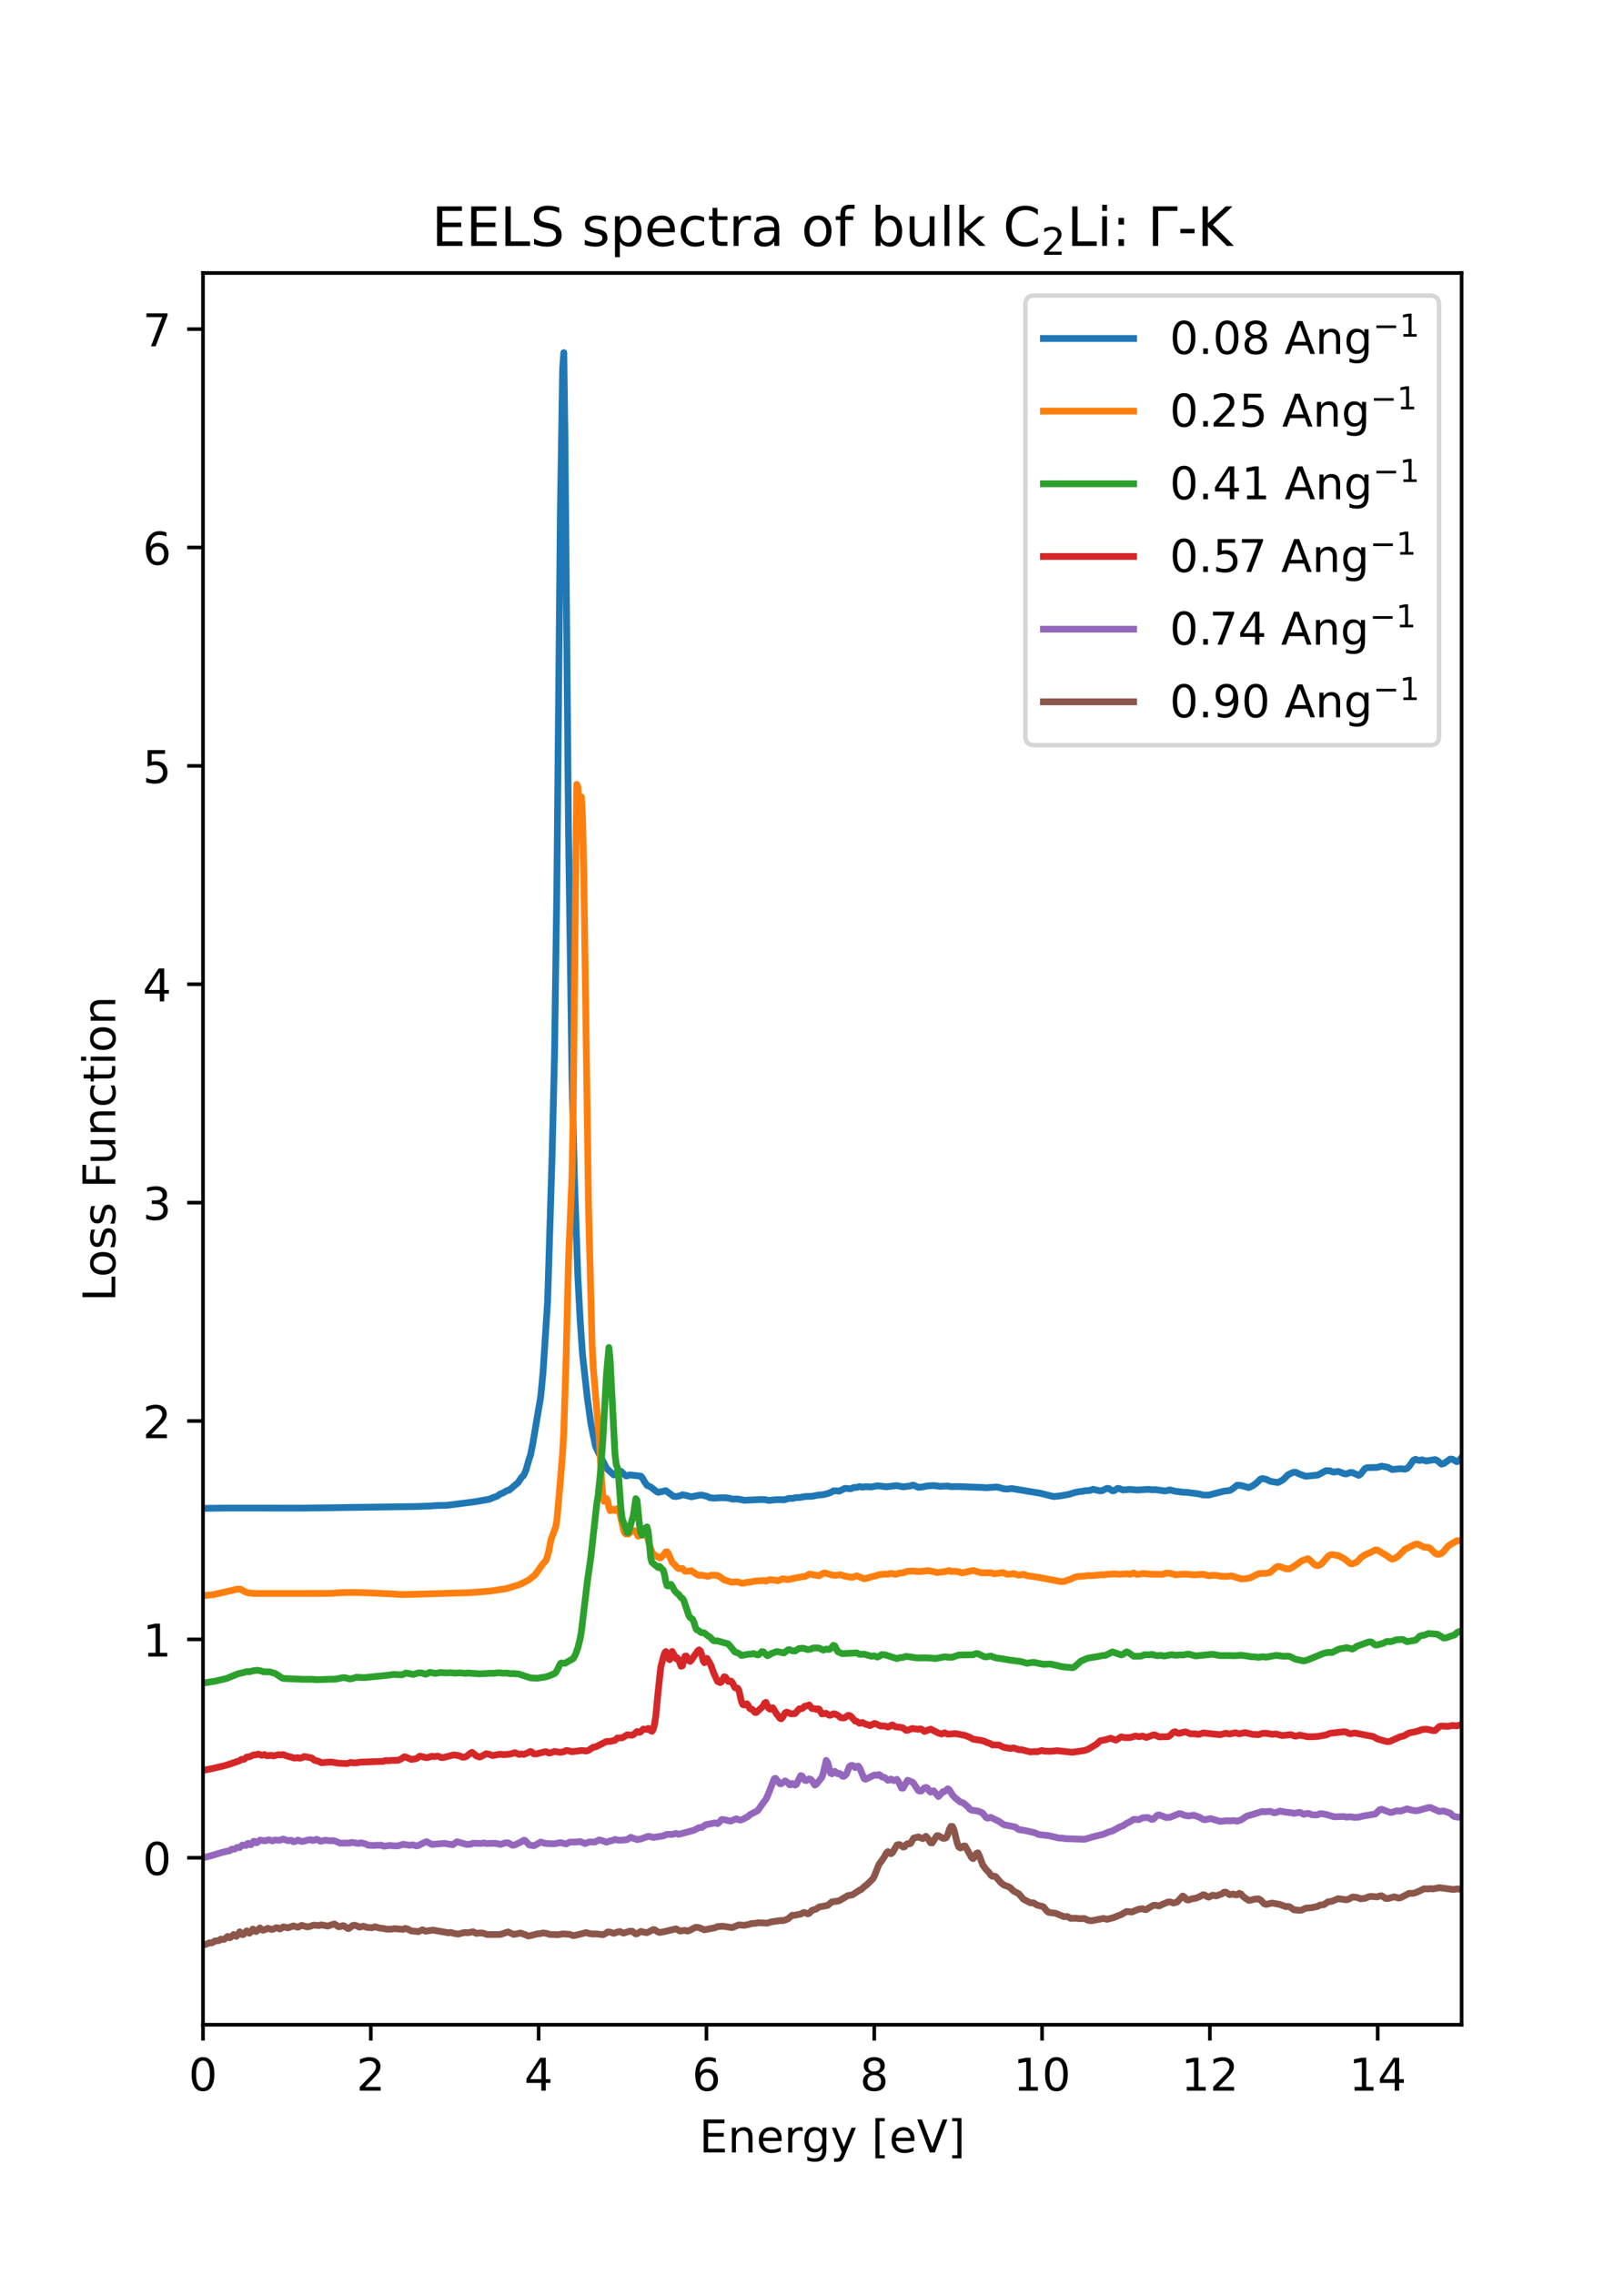 <?xml version="1.0" encoding="utf-8" standalone="no"?>
<!DOCTYPE svg PUBLIC "-//W3C//DTD SVG 1.1//EN"
  "http://www.w3.org/Graphics/SVG/1.1/DTD/svg11.dtd">
<!-- Created with matplotlib (https://matplotlib.org/) -->
<svg height="504pt" version="1.1" viewBox="0 0 360 504" width="360pt" xmlns="http://www.w3.org/2000/svg" xmlns:xlink="http://www.w3.org/1999/xlink">
 <defs>
  <style type="text/css">*{stroke-linecap:butt;stroke-linejoin:round;}</style>
 </defs>
 <g id="figure_1">
  <g id="patch_1">
   <path d="M 0 504 
L 360 504 
L 360 0 
L 0 0 
z
" style="fill:#ffffff;"/>
  </g>
  <g id="axes_1">
   <g id="patch_2">
    <path d="M 45 448.56 
L 324 448.56 
L 324 60.48 
L 45 60.48 
z
" style="fill:#ffffff;"/>
   </g>
   <g id="matplotlib.axis_1">
    <g id="xtick_1">
     <g id="line2d_1">
      <defs>
       <path d="M 0 0 
L 0 3.5 
" id="m1d5572d7ee" style="stroke:#000000;stroke-width:0.8;"/>
      </defs>
      <g>
       <use style="stroke:#000000;stroke-width:0.8;" x="45" xlink:href="#m1d5572d7ee" y="448.56"/>
      </g>
     </g>
     <g id="text_1">
      <!-- 0 -->
      <g transform="translate(41.819 463.158)scale(0.1 -0.1)">
       <defs>
        <path d="M 31.781 66.406 
Q 24.172 66.406 20.328 58.906 
Q 16.5 51.422 16.5 36.375 
Q 16.5 21.391 20.328 13.891 
Q 24.172 6.391 31.781 6.391 
Q 39.453 6.391 43.281 13.891 
Q 47.125 21.391 47.125 36.375 
Q 47.125 51.422 43.281 58.906 
Q 39.453 66.406 31.781 66.406 
z
M 31.781 74.219 
Q 44.047 74.219 50.516 64.516 
Q 56.984 54.828 56.984 36.375 
Q 56.984 17.969 50.516 8.266 
Q 44.047 -1.422 31.781 -1.422 
Q 19.531 -1.422 13.062 8.266 
Q 6.594 17.969 6.594 36.375 
Q 6.594 54.828 13.062 64.516 
Q 19.531 74.219 31.781 74.219 
z
" id="DejaVuSans-48"/>
       </defs>
       <use xlink:href="#DejaVuSans-48"/>
      </g>
     </g>
    </g>
    <g id="xtick_2">
     <g id="line2d_2">
      <g>
       <use style="stroke:#000000;stroke-width:0.8;" x="82.2" xlink:href="#m1d5572d7ee" y="448.56"/>
      </g>
     </g>
     <g id="text_2">
      <!-- 2 -->
      <g transform="translate(79.019 463.158)scale(0.1 -0.1)">
       <defs>
        <path d="M 19.188 8.297 
L 53.609 8.297 
L 53.609 0 
L 7.328 0 
L 7.328 8.297 
Q 12.938 14.109 22.625 23.891 
Q 32.328 33.688 34.812 36.531 
Q 39.547 41.844 41.422 45.531 
Q 43.312 49.219 43.312 52.781 
Q 43.312 58.594 39.234 62.25 
Q 35.156 65.922 28.609 65.922 
Q 23.969 65.922 18.812 64.312 
Q 13.672 62.703 7.812 59.422 
L 7.812 69.391 
Q 13.766 71.781 18.938 73 
Q 24.125 74.219 28.422 74.219 
Q 39.75 74.219 46.484 68.547 
Q 53.219 62.891 53.219 53.422 
Q 53.219 48.922 51.531 44.891 
Q 49.859 40.875 45.406 35.406 
Q 44.188 33.984 37.641 27.219 
Q 31.109 20.453 19.188 8.297 
z
" id="DejaVuSans-50"/>
       </defs>
       <use xlink:href="#DejaVuSans-50"/>
      </g>
     </g>
    </g>
    <g id="xtick_3">
     <g id="line2d_3">
      <g>
       <use style="stroke:#000000;stroke-width:0.8;" x="119.4" xlink:href="#m1d5572d7ee" y="448.56"/>
      </g>
     </g>
     <g id="text_3">
      <!-- 4 -->
      <g transform="translate(116.219 463.158)scale(0.1 -0.1)">
       <defs>
        <path d="M 37.797 64.312 
L 12.891 25.391 
L 37.797 25.391 
z
M 35.203 72.906 
L 47.609 72.906 
L 47.609 25.391 
L 58.016 25.391 
L 58.016 17.188 
L 47.609 17.188 
L 47.609 0 
L 37.797 0 
L 37.797 17.188 
L 4.891 17.188 
L 4.891 26.703 
z
" id="DejaVuSans-52"/>
       </defs>
       <use xlink:href="#DejaVuSans-52"/>
      </g>
     </g>
    </g>
    <g id="xtick_4">
     <g id="line2d_4">
      <g>
       <use style="stroke:#000000;stroke-width:0.8;" x="156.6" xlink:href="#m1d5572d7ee" y="448.56"/>
      </g>
     </g>
     <g id="text_4">
      <!-- 6 -->
      <g transform="translate(153.419 463.158)scale(0.1 -0.1)">
       <defs>
        <path d="M 33.016 40.375 
Q 26.375 40.375 22.484 35.828 
Q 18.609 31.297 18.609 23.391 
Q 18.609 15.531 22.484 10.953 
Q 26.375 6.391 33.016 6.391 
Q 39.656 6.391 43.531 10.953 
Q 47.406 15.531 47.406 23.391 
Q 47.406 31.297 43.531 35.828 
Q 39.656 40.375 33.016 40.375 
z
M 52.594 71.297 
L 52.594 62.312 
Q 48.875 64.062 45.094 64.984 
Q 41.312 65.922 37.594 65.922 
Q 27.828 65.922 22.672 59.328 
Q 17.531 52.734 16.797 39.406 
Q 19.672 43.656 24.016 45.922 
Q 28.375 48.188 33.594 48.188 
Q 44.578 48.188 50.953 41.516 
Q 57.328 34.859 57.328 23.391 
Q 57.328 12.156 50.688 5.359 
Q 44.047 -1.422 33.016 -1.422 
Q 20.359 -1.422 13.672 8.266 
Q 6.984 17.969 6.984 36.375 
Q 6.984 53.656 15.188 63.938 
Q 23.391 74.219 37.203 74.219 
Q 40.922 74.219 44.703 73.484 
Q 48.484 72.75 52.594 71.297 
z
" id="DejaVuSans-54"/>
       </defs>
       <use xlink:href="#DejaVuSans-54"/>
      </g>
     </g>
    </g>
    <g id="xtick_5">
     <g id="line2d_5">
      <g>
       <use style="stroke:#000000;stroke-width:0.8;" x="193.8" xlink:href="#m1d5572d7ee" y="448.56"/>
      </g>
     </g>
     <g id="text_5">
      <!-- 8 -->
      <g transform="translate(190.619 463.158)scale(0.1 -0.1)">
       <defs>
        <path d="M 31.781 34.625 
Q 24.75 34.625 20.719 30.859 
Q 16.703 27.094 16.703 20.516 
Q 16.703 13.922 20.719 10.156 
Q 24.75 6.391 31.781 6.391 
Q 38.812 6.391 42.859 10.172 
Q 46.922 13.969 46.922 20.516 
Q 46.922 27.094 42.891 30.859 
Q 38.875 34.625 31.781 34.625 
z
M 21.922 38.812 
Q 15.578 40.375 12.031 44.719 
Q 8.5 49.078 8.5 55.328 
Q 8.5 64.062 14.719 69.141 
Q 20.953 74.219 31.781 74.219 
Q 42.672 74.219 48.875 69.141 
Q 55.078 64.062 55.078 55.328 
Q 55.078 49.078 51.531 44.719 
Q 48 40.375 41.703 38.812 
Q 48.828 37.156 52.797 32.312 
Q 56.781 27.484 56.781 20.516 
Q 56.781 9.906 50.312 4.234 
Q 43.844 -1.422 31.781 -1.422 
Q 19.734 -1.422 13.25 4.234 
Q 6.781 9.906 6.781 20.516 
Q 6.781 27.484 10.781 32.312 
Q 14.797 37.156 21.922 38.812 
z
M 18.312 54.391 
Q 18.312 48.734 21.844 45.562 
Q 25.391 42.391 31.781 42.391 
Q 38.141 42.391 41.719 45.562 
Q 45.312 48.734 45.312 54.391 
Q 45.312 60.062 41.719 63.234 
Q 38.141 66.406 31.781 66.406 
Q 25.391 66.406 21.844 63.234 
Q 18.312 60.062 18.312 54.391 
z
" id="DejaVuSans-56"/>
       </defs>
       <use xlink:href="#DejaVuSans-56"/>
      </g>
     </g>
    </g>
    <g id="xtick_6">
     <g id="line2d_6">
      <g>
       <use style="stroke:#000000;stroke-width:0.8;" x="231" xlink:href="#m1d5572d7ee" y="448.56"/>
      </g>
     </g>
     <g id="text_6">
      <!-- 10 -->
      <g transform="translate(224.637 463.158)scale(0.1 -0.1)">
       <defs>
        <path d="M 12.406 8.297 
L 28.516 8.297 
L 28.516 63.922 
L 10.984 60.406 
L 10.984 69.391 
L 28.422 72.906 
L 38.281 72.906 
L 38.281 8.297 
L 54.391 8.297 
L 54.391 0 
L 12.406 0 
z
" id="DejaVuSans-49"/>
       </defs>
       <use xlink:href="#DejaVuSans-49"/>
       <use x="63.623" xlink:href="#DejaVuSans-48"/>
      </g>
     </g>
    </g>
    <g id="xtick_7">
     <g id="line2d_7">
      <g>
       <use style="stroke:#000000;stroke-width:0.8;" x="268.2" xlink:href="#m1d5572d7ee" y="448.56"/>
      </g>
     </g>
     <g id="text_7">
      <!-- 12 -->
      <g transform="translate(261.837 463.158)scale(0.1 -0.1)">
       <use xlink:href="#DejaVuSans-49"/>
       <use x="63.623" xlink:href="#DejaVuSans-50"/>
      </g>
     </g>
    </g>
    <g id="xtick_8">
     <g id="line2d_8">
      <g>
       <use style="stroke:#000000;stroke-width:0.8;" x="305.4" xlink:href="#m1d5572d7ee" y="448.56"/>
      </g>
     </g>
     <g id="text_8">
      <!-- 14 -->
      <g transform="translate(299.038 463.158)scale(0.1 -0.1)">
       <use xlink:href="#DejaVuSans-49"/>
       <use x="63.623" xlink:href="#DejaVuSans-52"/>
      </g>
     </g>
    </g>
    <g id="text_9">
     <!-- Energy [eV] -->
     <g transform="translate(155.006 476.837)scale(0.1 -0.1)">
      <defs>
       <path d="M 9.812 72.906 
L 55.906 72.906 
L 55.906 64.594 
L 19.672 64.594 
L 19.672 43.016 
L 54.391 43.016 
L 54.391 34.719 
L 19.672 34.719 
L 19.672 8.297 
L 56.781 8.297 
L 56.781 0 
L 9.812 0 
z
" id="DejaVuSans-69"/>
       <path d="M 54.891 33.016 
L 54.891 0 
L 45.906 0 
L 45.906 32.719 
Q 45.906 40.484 42.875 44.328 
Q 39.844 48.188 33.797 48.188 
Q 26.516 48.188 22.312 43.547 
Q 18.109 38.922 18.109 30.906 
L 18.109 0 
L 9.078 0 
L 9.078 54.688 
L 18.109 54.688 
L 18.109 46.188 
Q 21.344 51.125 25.703 53.562 
Q 30.078 56 35.797 56 
Q 45.219 56 50.047 50.172 
Q 54.891 44.344 54.891 33.016 
z
" id="DejaVuSans-110"/>
       <path d="M 56.203 29.594 
L 56.203 25.203 
L 14.891 25.203 
Q 15.484 15.922 20.484 11.062 
Q 25.484 6.203 34.422 6.203 
Q 39.594 6.203 44.453 7.469 
Q 49.312 8.734 54.109 11.281 
L 54.109 2.781 
Q 49.266 0.734 44.188 -0.344 
Q 39.109 -1.422 33.891 -1.422 
Q 20.797 -1.422 13.156 6.188 
Q 5.516 13.812 5.516 26.812 
Q 5.516 40.234 12.766 48.109 
Q 20.016 56 32.328 56 
Q 43.359 56 49.781 48.891 
Q 56.203 41.797 56.203 29.594 
z
M 47.219 32.234 
Q 47.125 39.594 43.094 43.984 
Q 39.062 48.391 32.422 48.391 
Q 24.906 48.391 20.391 44.141 
Q 15.875 39.891 15.188 32.172 
z
" id="DejaVuSans-101"/>
       <path d="M 41.109 46.297 
Q 39.594 47.172 37.812 47.578 
Q 36.031 48 33.891 48 
Q 26.266 48 22.188 43.047 
Q 18.109 38.094 18.109 28.812 
L 18.109 0 
L 9.078 0 
L 9.078 54.688 
L 18.109 54.688 
L 18.109 46.188 
Q 20.953 51.172 25.484 53.578 
Q 30.031 56 36.531 56 
Q 37.453 56 38.578 55.875 
Q 39.703 55.766 41.062 55.516 
z
" id="DejaVuSans-114"/>
       <path d="M 45.406 27.984 
Q 45.406 37.75 41.375 43.109 
Q 37.359 48.484 30.078 48.484 
Q 22.859 48.484 18.828 43.109 
Q 14.797 37.75 14.797 27.984 
Q 14.797 18.266 18.828 12.891 
Q 22.859 7.516 30.078 7.516 
Q 37.359 7.516 41.375 12.891 
Q 45.406 18.266 45.406 27.984 
z
M 54.391 6.781 
Q 54.391 -7.172 48.188 -13.984 
Q 42 -20.797 29.203 -20.797 
Q 24.469 -20.797 20.266 -20.094 
Q 16.062 -19.391 12.109 -17.922 
L 12.109 -9.188 
Q 16.062 -11.328 19.922 -12.344 
Q 23.781 -13.375 27.781 -13.375 
Q 36.625 -13.375 41.016 -8.766 
Q 45.406 -4.156 45.406 5.172 
L 45.406 9.625 
Q 42.625 4.781 38.281 2.391 
Q 33.938 0 27.875 0 
Q 17.828 0 11.672 7.656 
Q 5.516 15.328 5.516 27.984 
Q 5.516 40.672 11.672 48.328 
Q 17.828 56 27.875 56 
Q 33.938 56 38.281 53.609 
Q 42.625 51.219 45.406 46.391 
L 45.406 54.688 
L 54.391 54.688 
z
" id="DejaVuSans-103"/>
       <path d="M 32.172 -5.078 
Q 28.375 -14.844 24.75 -17.812 
Q 21.141 -20.797 15.094 -20.797 
L 7.906 -20.797 
L 7.906 -13.281 
L 13.188 -13.281 
Q 16.891 -13.281 18.938 -11.516 
Q 21 -9.766 23.484 -3.219 
L 25.094 0.875 
L 2.984 54.688 
L 12.5 54.688 
L 29.594 11.922 
L 46.688 54.688 
L 56.203 54.688 
z
" id="DejaVuSans-121"/>
       <path id="DejaVuSans-32"/>
       <path d="M 8.594 75.984 
L 29.297 75.984 
L 29.297 69 
L 17.578 69 
L 17.578 -6.203 
L 29.297 -6.203 
L 29.297 -13.188 
L 8.594 -13.188 
z
" id="DejaVuSans-91"/>
       <path d="M 28.609 0 
L 0.781 72.906 
L 11.078 72.906 
L 34.188 11.531 
L 57.328 72.906 
L 67.578 72.906 
L 39.797 0 
z
" id="DejaVuSans-86"/>
       <path d="M 30.422 75.984 
L 30.422 -13.188 
L 9.719 -13.188 
L 9.719 -6.203 
L 21.391 -6.203 
L 21.391 69 
L 9.719 69 
L 9.719 75.984 
z
" id="DejaVuSans-93"/>
      </defs>
      <use xlink:href="#DejaVuSans-69"/>
      <use x="63.184" xlink:href="#DejaVuSans-110"/>
      <use x="126.562" xlink:href="#DejaVuSans-101"/>
      <use x="188.086" xlink:href="#DejaVuSans-114"/>
      <use x="227.449" xlink:href="#DejaVuSans-103"/>
      <use x="290.926" xlink:href="#DejaVuSans-121"/>
      <use x="350.105" xlink:href="#DejaVuSans-32"/>
      <use x="381.893" xlink:href="#DejaVuSans-91"/>
      <use x="420.906" xlink:href="#DejaVuSans-101"/>
      <use x="482.43" xlink:href="#DejaVuSans-86"/>
      <use x="550.838" xlink:href="#DejaVuSans-93"/>
     </g>
    </g>
   </g>
   <g id="matplotlib.axis_2">
    <g id="ytick_1">
     <g id="line2d_9">
      <defs>
       <path d="M 0 0 
L -3.5 0 
" id="m058e332dd6" style="stroke:#000000;stroke-width:0.8;"/>
      </defs>
      <g>
       <use style="stroke:#000000;stroke-width:0.8;" x="45" xlink:href="#m058e332dd6" y="411.568"/>
      </g>
     </g>
     <g id="text_10">
      <!-- 0 -->
      <g transform="translate(31.637 415.368)scale(0.1 -0.1)">
       <use xlink:href="#DejaVuSans-48"/>
      </g>
     </g>
    </g>
    <g id="ytick_2">
     <g id="line2d_10">
      <g>
       <use style="stroke:#000000;stroke-width:0.8;" x="45" xlink:href="#m058e332dd6" y="363.189"/>
      </g>
     </g>
     <g id="text_11">
      <!-- 1 -->
      <g transform="translate(31.637 366.988)scale(0.1 -0.1)">
       <use xlink:href="#DejaVuSans-49"/>
      </g>
     </g>
    </g>
    <g id="ytick_3">
     <g id="line2d_11">
      <g>
       <use style="stroke:#000000;stroke-width:0.8;" x="45" xlink:href="#m058e332dd6" y="314.81"/>
      </g>
     </g>
     <g id="text_12">
      <!-- 2 -->
      <g transform="translate(31.637 318.609)scale(0.1 -0.1)">
       <use xlink:href="#DejaVuSans-50"/>
      </g>
     </g>
    </g>
    <g id="ytick_4">
     <g id="line2d_12">
      <g>
       <use style="stroke:#000000;stroke-width:0.8;" x="45" xlink:href="#m058e332dd6" y="266.431"/>
      </g>
     </g>
     <g id="text_13">
      <!-- 3 -->
      <g transform="translate(31.637 270.23)scale(0.1 -0.1)">
       <defs>
        <path d="M 40.578 39.312 
Q 47.656 37.797 51.625 33 
Q 55.609 28.219 55.609 21.188 
Q 55.609 10.406 48.188 4.484 
Q 40.766 -1.422 27.094 -1.422 
Q 22.516 -1.422 17.656 -0.516 
Q 12.797 0.391 7.625 2.203 
L 7.625 11.719 
Q 11.719 9.328 16.594 8.109 
Q 21.484 6.891 26.812 6.891 
Q 36.078 6.891 40.938 10.547 
Q 45.797 14.203 45.797 21.188 
Q 45.797 27.641 41.281 31.266 
Q 36.766 34.906 28.719 34.906 
L 20.219 34.906 
L 20.219 43.016 
L 29.109 43.016 
Q 36.375 43.016 40.234 45.922 
Q 44.094 48.828 44.094 54.297 
Q 44.094 59.906 40.109 62.906 
Q 36.141 65.922 28.719 65.922 
Q 24.656 65.922 20.016 65.031 
Q 15.375 64.156 9.812 62.312 
L 9.812 71.094 
Q 15.438 72.656 20.344 73.438 
Q 25.25 74.219 29.594 74.219 
Q 40.828 74.219 47.359 69.109 
Q 53.906 64.016 53.906 55.328 
Q 53.906 49.266 50.438 45.094 
Q 46.969 40.922 40.578 39.312 
z
" id="DejaVuSans-51"/>
       </defs>
       <use xlink:href="#DejaVuSans-51"/>
      </g>
     </g>
    </g>
    <g id="ytick_5">
     <g id="line2d_13">
      <g>
       <use style="stroke:#000000;stroke-width:0.8;" x="45" xlink:href="#m058e332dd6" y="218.052"/>
      </g>
     </g>
     <g id="text_14">
      <!-- 4 -->
      <g transform="translate(31.637 221.851)scale(0.1 -0.1)">
       <use xlink:href="#DejaVuSans-52"/>
      </g>
     </g>
    </g>
    <g id="ytick_6">
     <g id="line2d_14">
      <g>
       <use style="stroke:#000000;stroke-width:0.8;" x="45" xlink:href="#m058e332dd6" y="169.673"/>
      </g>
     </g>
     <g id="text_15">
      <!-- 5 -->
      <g transform="translate(31.637 173.472)scale(0.1 -0.1)">
       <defs>
        <path d="M 10.797 72.906 
L 49.516 72.906 
L 49.516 64.594 
L 19.828 64.594 
L 19.828 46.734 
Q 21.969 47.469 24.109 47.828 
Q 26.266 48.188 28.422 48.188 
Q 40.625 48.188 47.75 41.5 
Q 54.891 34.812 54.891 23.391 
Q 54.891 11.625 47.562 5.094 
Q 40.234 -1.422 26.906 -1.422 
Q 22.312 -1.422 17.547 -0.641 
Q 12.797 0.141 7.719 1.703 
L 7.719 11.625 
Q 12.109 9.234 16.797 8.062 
Q 21.484 6.891 26.703 6.891 
Q 35.156 6.891 40.078 11.328 
Q 45.016 15.766 45.016 23.391 
Q 45.016 31 40.078 35.438 
Q 35.156 39.891 26.703 39.891 
Q 22.75 39.891 18.812 39.016 
Q 14.891 38.141 10.797 36.281 
z
" id="DejaVuSans-53"/>
       </defs>
       <use xlink:href="#DejaVuSans-53"/>
      </g>
     </g>
    </g>
    <g id="ytick_7">
     <g id="line2d_15">
      <g>
       <use style="stroke:#000000;stroke-width:0.8;" x="45" xlink:href="#m058e332dd6" y="121.294"/>
      </g>
     </g>
     <g id="text_16">
      <!-- 6 -->
      <g transform="translate(31.637 125.093)scale(0.1 -0.1)">
       <use xlink:href="#DejaVuSans-54"/>
      </g>
     </g>
    </g>
    <g id="ytick_8">
     <g id="line2d_16">
      <g>
       <use style="stroke:#000000;stroke-width:0.8;" x="45" xlink:href="#m058e332dd6" y="72.915"/>
      </g>
     </g>
     <g id="text_17">
      <!-- 7 -->
      <g transform="translate(31.637 76.714)scale(0.1 -0.1)">
       <defs>
        <path d="M 8.203 72.906 
L 55.078 72.906 
L 55.078 68.703 
L 28.609 0 
L 18.312 0 
L 43.219 64.594 
L 8.203 64.594 
z
" id="DejaVuSans-55"/>
       </defs>
       <use xlink:href="#DejaVuSans-55"/>
      </g>
     </g>
    </g>
    <g id="text_18">
     <!-- Loss Function -->
     <g transform="translate(25.558 288.341)rotate(-90)scale(0.1 -0.1)">
      <defs>
       <path d="M 9.812 72.906 
L 19.672 72.906 
L 19.672 8.297 
L 55.172 8.297 
L 55.172 0 
L 9.812 0 
z
" id="DejaVuSans-76"/>
       <path d="M 30.609 48.391 
Q 23.391 48.391 19.188 42.75 
Q 14.984 37.109 14.984 27.297 
Q 14.984 17.484 19.156 11.844 
Q 23.344 6.203 30.609 6.203 
Q 37.797 6.203 41.984 11.859 
Q 46.188 17.531 46.188 27.297 
Q 46.188 37.016 41.984 42.703 
Q 37.797 48.391 30.609 48.391 
z
M 30.609 56 
Q 42.328 56 49.016 48.375 
Q 55.719 40.766 55.719 27.297 
Q 55.719 13.875 49.016 6.219 
Q 42.328 -1.422 30.609 -1.422 
Q 18.844 -1.422 12.172 6.219 
Q 5.516 13.875 5.516 27.297 
Q 5.516 40.766 12.172 48.375 
Q 18.844 56 30.609 56 
z
" id="DejaVuSans-111"/>
       <path d="M 44.281 53.078 
L 44.281 44.578 
Q 40.484 46.531 36.375 47.5 
Q 32.281 48.484 27.875 48.484 
Q 21.188 48.484 17.844 46.438 
Q 14.5 44.391 14.5 40.281 
Q 14.5 37.156 16.891 35.375 
Q 19.281 33.594 26.516 31.984 
L 29.594 31.297 
Q 39.156 29.25 43.188 25.516 
Q 47.219 21.781 47.219 15.094 
Q 47.219 7.469 41.188 3.016 
Q 35.156 -1.422 24.609 -1.422 
Q 20.219 -1.422 15.453 -0.562 
Q 10.688 0.297 5.422 2 
L 5.422 11.281 
Q 10.406 8.688 15.234 7.391 
Q 20.062 6.109 24.812 6.109 
Q 31.156 6.109 34.562 8.281 
Q 37.984 10.453 37.984 14.406 
Q 37.984 18.062 35.516 20.016 
Q 33.062 21.969 24.703 23.781 
L 21.578 24.516 
Q 13.234 26.266 9.516 29.906 
Q 5.812 33.547 5.812 39.891 
Q 5.812 47.609 11.281 51.797 
Q 16.75 56 26.812 56 
Q 31.781 56 36.172 55.266 
Q 40.578 54.547 44.281 53.078 
z
" id="DejaVuSans-115"/>
       <path d="M 9.812 72.906 
L 51.703 72.906 
L 51.703 64.594 
L 19.672 64.594 
L 19.672 43.109 
L 48.578 43.109 
L 48.578 34.812 
L 19.672 34.812 
L 19.672 0 
L 9.812 0 
z
" id="DejaVuSans-70"/>
       <path d="M 8.5 21.578 
L 8.5 54.688 
L 17.484 54.688 
L 17.484 21.922 
Q 17.484 14.156 20.5 10.266 
Q 23.531 6.391 29.594 6.391 
Q 36.859 6.391 41.078 11.031 
Q 45.312 15.672 45.312 23.688 
L 45.312 54.688 
L 54.297 54.688 
L 54.297 0 
L 45.312 0 
L 45.312 8.406 
Q 42.047 3.422 37.719 1 
Q 33.406 -1.422 27.688 -1.422 
Q 18.266 -1.422 13.375 4.438 
Q 8.5 10.297 8.5 21.578 
z
M 31.109 56 
z
" id="DejaVuSans-117"/>
       <path d="M 48.781 52.594 
L 48.781 44.188 
Q 44.969 46.297 41.141 47.344 
Q 37.312 48.391 33.406 48.391 
Q 24.656 48.391 19.812 42.844 
Q 14.984 37.312 14.984 27.297 
Q 14.984 17.281 19.812 11.734 
Q 24.656 6.203 33.406 6.203 
Q 37.312 6.203 41.141 7.25 
Q 44.969 8.297 48.781 10.406 
L 48.781 2.094 
Q 45.016 0.344 40.984 -0.531 
Q 36.969 -1.422 32.422 -1.422 
Q 20.062 -1.422 12.781 6.344 
Q 5.516 14.109 5.516 27.297 
Q 5.516 40.672 12.859 48.328 
Q 20.219 56 33.016 56 
Q 37.156 56 41.109 55.141 
Q 45.062 54.297 48.781 52.594 
z
" id="DejaVuSans-99"/>
       <path d="M 18.312 70.219 
L 18.312 54.688 
L 36.812 54.688 
L 36.812 47.703 
L 18.312 47.703 
L 18.312 18.016 
Q 18.312 11.328 20.141 9.422 
Q 21.969 7.516 27.594 7.516 
L 36.812 7.516 
L 36.812 0 
L 27.594 0 
Q 17.188 0 13.234 3.875 
Q 9.281 7.766 9.281 18.016 
L 9.281 47.703 
L 2.688 47.703 
L 2.688 54.688 
L 9.281 54.688 
L 9.281 70.219 
z
" id="DejaVuSans-116"/>
       <path d="M 9.422 54.688 
L 18.406 54.688 
L 18.406 0 
L 9.422 0 
z
M 9.422 75.984 
L 18.406 75.984 
L 18.406 64.594 
L 9.422 64.594 
z
" id="DejaVuSans-105"/>
      </defs>
      <use xlink:href="#DejaVuSans-76"/>
      <use x="53.963" xlink:href="#DejaVuSans-111"/>
      <use x="115.145" xlink:href="#DejaVuSans-115"/>
      <use x="167.244" xlink:href="#DejaVuSans-115"/>
      <use x="219.344" xlink:href="#DejaVuSans-32"/>
      <use x="251.131" xlink:href="#DejaVuSans-70"/>
      <use x="303.15" xlink:href="#DejaVuSans-117"/>
      <use x="366.529" xlink:href="#DejaVuSans-110"/>
      <use x="429.908" xlink:href="#DejaVuSans-99"/>
      <use x="484.889" xlink:href="#DejaVuSans-116"/>
      <use x="524.098" xlink:href="#DejaVuSans-105"/>
      <use x="551.881" xlink:href="#DejaVuSans-111"/>
      <use x="613.062" xlink:href="#DejaVuSans-110"/>
     </g>
    </g>
   </g>
   <g id="line2d_17">
    <path clip-path="url(#p826e6cf11f)" d="M 45 334.162 
L 49.889 334.097 
L 66.845 334.108 
L 92.285 333.751 
L 94.109 333.687 
L 95.257 333.658 
L 96.64 333.538 
L 98.963 333.489 
L 100.602 333.296 
L 105.106 332.718 
L 108.475 332.145 
L 109.446 331.72 
L 110.177 331.484 
L 110.91 330.956 
L 111.4 330.795 
L 112.382 330.235 
L 112.874 330.117 
L 114.854 328.445 
L 115.6 327.326 
L 116.098 326.833 
L 116.598 325.667 
L 117.349 323.056 
L 117.6 322.355 
L 118.103 319.836 
L 119.869 309.381 
L 120.376 304.06 
L 121.393 288.272 
L 122.413 255.141 
L 122.925 233.648 
L 123.438 196.469 
L 124.209 114.139 
L 124.724 81.638 
L 124.982 78.12 
L 125.241 97.004 
L 126.017 183.407 
L 126.796 238.662 
L 127.316 260.446 
L 128.099 282.939 
L 128.621 292.77 
L 129.145 300.191 
L 130.196 309.695 
L 130.987 315.388 
L 131.516 318.034 
L 132.046 320.501 
L 133.375 323.21 
L 133.908 324.185 
L 134.442 325.282 
L 136.052 326.76 
L 136.321 326.618 
L 137.13 325.857 
L 137.671 325.967 
L 138.213 326.475 
L 138.756 326.965 
L 139.028 326.965 
L 139.573 326.75 
L 142.037 327.017 
L 142.313 327.282 
L 142.864 328.243 
L 143.416 329.054 
L 144.247 329.434 
L 145.637 330.504 
L 145.916 330.609 
L 146.754 330.437 
L 147.595 330.239 
L 149.284 331.478 
L 149.85 331.552 
L 150.7 331.381 
L 151.268 331.148 
L 151.838 331.24 
L 153.267 331.596 
L 154.991 331.252 
L 155.568 331.219 
L 156.726 331.488 
L 157.307 331.785 
L 158.18 331.897 
L 159.642 331.819 
L 160.817 331.81 
L 161.701 331.923 
L 162.292 332.109 
L 163.478 332.093 
L 164.371 332.23 
L 164.967 332.382 
L 166.464 332.302 
L 168.877 332.198 
L 169.786 332.263 
L 170.394 332.411 
L 171.92 332.247 
L 173.147 332.232 
L 173.762 332.279 
L 174.997 331.924 
L 175.616 331.977 
L 176.547 331.757 
L 177.17 331.776 
L 178.419 331.543 
L 179.988 331.489 
L 181.249 331.239 
L 182.516 331.116 
L 183.47 330.877 
L 184.107 330.655 
L 184.746 330.286 
L 185.386 330.277 
L 186.028 330.35 
L 187.315 329.729 
L 188.608 329.821 
L 189.257 329.535 
L 189.907 329.523 
L 190.559 329.319 
L 191.212 329.467 
L 191.866 329.355 
L 193.179 329.419 
L 194.498 329.154 
L 196.488 329.38 
L 198.825 329.119 
L 200.169 329.396 
L 201.858 329.199 
L 202.197 329.041 
L 202.536 329.027 
L 203.556 329.501 
L 204.238 329.448 
L 205.606 329.194 
L 206.98 329.103 
L 208.361 329.295 
L 210.096 329.216 
L 210.792 329.356 
L 212.541 329.326 
L 217.846 329.532 
L 218.561 329.585 
L 221.074 329.427 
L 222.519 329.828 
L 223.244 329.881 
L 224.335 329.774 
L 229.846 330.688 
L 230.589 330.807 
L 233.575 331.549 
L 235.078 331.39 
L 236.968 331.056 
L 238.107 330.693 
L 239.25 330.449 
L 240.014 330.385 
L 240.397 330.268 
L 241.549 330.206 
L 242.318 329.936 
L 243.864 330.295 
L 244.251 330.254 
L 245.416 329.715 
L 245.806 329.772 
L 246.586 330.272 
L 246.976 330.242 
L 247.759 329.728 
L 248.151 329.787 
L 248.937 330.093 
L 250.514 329.954 
L 252.099 330.1 
L 254.49 329.946 
L 255.692 330.051 
L 256.094 330.007 
L 258.11 330.291 
L 258.515 330.275 
L 259.326 330.072 
L 260.546 330.375 
L 261.362 330.466 
L 262.179 330.58 
L 262.999 330.604 
L 265.058 330.858 
L 265.885 330.988 
L 266.714 331.202 
L 267.961 331.215 
L 270.05 330.673 
L 271.31 330.361 
L 272.575 330.198 
L 272.997 330.002 
L 274.268 329.025 
L 275.118 329.09 
L 276.824 329.559 
L 277.681 329.157 
L 278.539 328.541 
L 279.4 327.693 
L 279.831 327.548 
L 280.695 327.731 
L 281.561 328.148 
L 282.429 328.316 
L 283.3 328.423 
L 284.172 327.978 
L 284.61 327.652 
L 285.486 326.755 
L 286.364 326.309 
L 286.804 326.157 
L 287.244 326.182 
L 288.127 326.596 
L 289.456 327.054 
L 292.128 326.779 
L 293.92 325.812 
L 294.82 325.834 
L 295.271 326.042 
L 295.723 326.128 
L 296.627 325.97 
L 297.534 326.301 
L 297.988 326.482 
L 298.443 326.532 
L 299.355 326.206 
L 299.812 326.244 
L 301.185 326.85 
L 301.644 326.529 
L 302.564 325.358 
L 303.025 325.144 
L 305.338 325.085 
L 306.268 324.805 
L 307.667 325.069 
L 308.603 325.552 
L 310.482 325.377 
L 311.425 325.489 
L 311.897 325.313 
L 312.37 324.858 
L 313.318 323.513 
L 313.793 323.287 
L 314.269 323.479 
L 314.745 323.546 
L 315.222 323.407 
L 316.178 323.662 
L 318.097 323.352 
L 318.578 323.545 
L 319.543 324.36 
L 320.026 324.247 
L 321.48 323.24 
L 321.966 323.273 
L 322.94 323.83 
L 323.427 323.622 
L 324.405 322.366 
L 324.405 322.366 
" style="fill:none;stroke:#1f77b4;stroke-linecap:square;stroke-width:1.5;"/>
   </g>
   <g id="line2d_18">
    <path clip-path="url(#p826e6cf11f)" d="M 45 353.513 
L 47.243 353.27 
L 48.751 352.939 
L 52.565 352.065 
L 53.336 352.071 
L 54.109 352.527 
L 54.885 352.853 
L 56.249 353.014 
L 73.273 353.005 
L 74.748 352.89 
L 76.233 352.812 
L 78.585 352.79 
L 81.177 352.862 
L 87.113 353.119 
L 89.124 353.265 
L 104.151 352.837 
L 107.267 352.595 
L 108.718 352.471 
L 112.136 351.968 
L 115.102 351.072 
L 116.098 350.605 
L 117.099 350.098 
L 118.606 348.905 
L 120.376 346.403 
L 120.884 345.878 
L 121.138 345.436 
L 121.647 343.681 
L 122.158 341.04 
L 123.181 338.272 
L 123.438 336.819 
L 123.952 331.103 
L 124.724 321.879 
L 124.982 317.084 
L 125.499 300.655 
L 126.017 279.58 
L 126.796 260.542 
L 127.056 246.348 
L 127.837 173.768 
L 128.099 174.309 
L 128.36 178.346 
L 128.621 177.123 
L 128.883 176.55 
L 129.145 181.608 
L 129.408 193.159 
L 130.46 267.283 
L 131.252 297.833 
L 131.516 303.153 
L 132.842 318.728 
L 133.375 328.235 
L 133.641 331.205 
L 133.908 332.607 
L 134.175 332.454 
L 134.442 331.962 
L 134.71 332.542 
L 134.978 333.924 
L 135.246 334.659 
L 135.514 334.62 
L 135.783 334.377 
L 136.052 334.41 
L 136.321 334.646 
L 136.591 334.543 
L 136.86 334.214 
L 137.13 334.333 
L 137.401 335.233 
L 138.213 338.954 
L 138.485 339.606 
L 138.756 339.839 
L 139.3 339.835 
L 139.846 339.393 
L 140.119 339.141 
L 140.665 339.1 
L 140.939 339.342 
L 141.488 340.341 
L 141.762 339.966 
L 142.313 339.01 
L 142.588 338.766 
L 142.864 338.689 
L 143.14 339.223 
L 144.247 343.14 
L 144.802 344.329 
L 146.195 345.128 
L 146.474 345.089 
L 147.034 344.54 
L 147.595 343.797 
L 147.876 343.777 
L 148.157 344.159 
L 149.002 346.123 
L 149.567 346.654 
L 150.133 347.302 
L 150.416 347.49 
L 151.268 347.491 
L 151.838 348.077 
L 152.408 348.097 
L 153.267 347.982 
L 154.415 348.783 
L 154.991 349.005 
L 155.568 348.956 
L 157.016 349.238 
L 157.597 348.961 
L 159.056 349.005 
L 159.642 349.365 
L 160.522 350 
L 161.406 350.275 
L 161.996 350.489 
L 162.884 350.475 
L 163.478 350.439 
L 164.371 350.729 
L 164.967 350.714 
L 165.565 350.536 
L 166.164 350.529 
L 167.367 350.265 
L 168.877 350.18 
L 169.179 350.131 
L 169.786 350.275 
L 170.394 350.045 
L 170.699 349.947 
L 171.92 350.076 
L 172.227 350.183 
L 172.533 350.17 
L 173.454 349.769 
L 174.07 349.856 
L 174.688 349.95 
L 175.926 349.662 
L 178.106 349.26 
L 178.419 349.27 
L 179.046 348.949 
L 179.359 348.734 
L 179.673 348.727 
L 180.303 348.889 
L 180.933 348.992 
L 181.565 349.096 
L 182.199 348.706 
L 182.516 348.517 
L 182.833 348.462 
L 184.426 348.931 
L 185.066 349.011 
L 186.349 348.867 
L 187.315 349.189 
L 188.285 349.361 
L 188.933 349.427 
L 189.907 349.099 
L 190.559 349.363 
L 191.539 349.767 
L 192.194 349.622 
L 193.179 349.336 
L 194.168 349.107 
L 194.829 348.863 
L 196.155 348.721 
L 196.821 348.757 
L 197.487 348.554 
L 198.156 348.708 
L 198.49 348.78 
L 199.161 348.589 
L 199.497 348.466 
L 200.169 348.464 
L 201.181 348.091 
L 202.536 348.063 
L 203.216 348.132 
L 204.238 348.149 
L 205.606 347.956 
L 207.325 348.248 
L 207.67 348.393 
L 209.401 348.184 
L 210.444 347.944 
L 210.792 348.135 
L 211.84 348.097 
L 212.541 348.221 
L 213.243 348.471 
L 215.713 347.916 
L 217.49 348.431 
L 219.635 348.423 
L 220.354 348.65 
L 221.074 348.565 
L 222.157 348.398 
L 222.519 348.449 
L 223.244 348.774 
L 223.971 348.715 
L 224.699 348.609 
L 225.795 348.959 
L 226.895 348.781 
L 227.63 349.058 
L 230.217 349.442 
L 235.078 350.366 
L 235.833 350.357 
L 237.347 349.84 
L 238.107 349.455 
L 238.869 349.263 
L 240.397 349.154 
L 241.164 349.042 
L 241.933 349.074 
L 244.251 348.862 
L 244.639 348.903 
L 245.416 348.764 
L 246.195 348.734 
L 246.976 348.664 
L 248.151 348.759 
L 249.725 348.66 
L 250.514 348.759 
L 251.305 348.482 
L 252.099 348.815 
L 252.894 348.69 
L 253.292 348.581 
L 255.291 348.756 
L 257.706 348.784 
L 258.515 348.502 
L 259.326 348.544 
L 260.139 348.731 
L 260.546 348.875 
L 261.362 348.805 
L 262.589 348.715 
L 264.645 348.888 
L 266.714 348.759 
L 267.961 349.097 
L 268.795 348.988 
L 269.632 349.012 
L 270.89 349.232 
L 272.153 349.225 
L 272.997 349.111 
L 275.118 349.799 
L 276.397 349.713 
L 277.252 349.511 
L 278.11 349.06 
L 278.969 348.627 
L 279.831 348.559 
L 280.695 348.551 
L 281.561 348.335 
L 282.429 347.594 
L 282.864 347.189 
L 283.3 347.019 
L 283.736 347.068 
L 285.047 347.543 
L 285.925 347.546 
L 286.804 347.038 
L 288.569 345.78 
L 289.899 345.306 
L 290.344 345.588 
L 291.235 346.478 
L 291.681 346.777 
L 292.128 346.857 
L 292.575 346.69 
L 293.023 346.391 
L 293.92 345.324 
L 294.37 344.816 
L 294.82 344.499 
L 295.271 344.391 
L 296.627 344.606 
L 297.988 345.319 
L 299.355 346.424 
L 299.812 346.455 
L 300.727 346.062 
L 301.185 345.646 
L 301.644 345.077 
L 302.564 344.473 
L 303.949 343.858 
L 304.875 343.379 
L 305.338 343.408 
L 307.667 344.785 
L 308.135 345.211 
L 308.603 345.39 
L 309.072 345.287 
L 310.011 344.706 
L 311.425 343.233 
L 313.793 342.08 
L 314.269 342.063 
L 315.7 342.777 
L 316.657 342.829 
L 317.136 343.123 
L 318.097 344.088 
L 318.578 344.337 
L 319.06 344.331 
L 319.543 344.135 
L 320.026 343.707 
L 320.995 342.518 
L 321.966 341.9 
L 322.94 341.335 
L 323.916 341.334 
L 324.405 341.035 
L 324.405 341.035 
" style="fill:none;stroke:#ff7f0e;stroke-linecap:square;stroke-width:1.5;"/>
   </g>
   <g id="line2d_19">
    <path clip-path="url(#p826e6cf11f)" d="M 45 372.865 
L 47.619 372.456 
L 50.269 371.838 
L 51.223 371.449 
L 52.758 370.804 
L 54.109 370.511 
L 54.691 370.317 
L 55.274 370.35 
L 56.054 370.155 
L 57.032 370.025 
L 57.818 370.157 
L 58.409 370.365 
L 59.992 370.41 
L 60.589 370.639 
L 60.988 370.722 
L 62.388 371.66 
L 62.79 371.841 
L 66.233 371.997 
L 67.05 372.035 
L 69.313 372.034 
L 70.141 372.114 
L 73.693 372.008 
L 74.326 372.004 
L 76.02 371.667 
L 76.446 371.671 
L 77.513 371.945 
L 78.156 371.844 
L 79.015 371.575 
L 80.743 371.656 
L 81.83 371.552 
L 86.446 371.081 
L 87.113 370.959 
L 89.124 371.028 
L 90.023 370.628 
L 91.604 370.956 
L 92.74 370.608 
L 93.424 370.619 
L 94.338 370.903 
L 94.797 370.732 
L 95.257 370.493 
L 95.717 370.56 
L 96.409 370.714 
L 97.103 370.643 
L 97.567 370.526 
L 98.963 370.629 
L 99.899 370.567 
L 100.837 370.662 
L 102.016 370.601 
L 103.2 370.712 
L 103.675 370.626 
L 106.304 370.826 
L 108.718 370.69 
L 109.446 370.702 
L 110.665 370.576 
L 111.4 370.671 
L 112.382 370.659 
L 113.121 370.784 
L 113.862 370.746 
L 114.357 370.835 
L 114.854 370.826 
L 117.6 371.718 
L 119.111 371.787 
L 120.884 371.517 
L 121.647 371.288 
L 122.925 370.761 
L 123.181 370.544 
L 123.695 369.629 
L 124.209 368.57 
L 124.467 368.408 
L 125.241 368.477 
L 127.056 367.445 
L 127.577 366.539 
L 128.099 365.033 
L 128.621 362.958 
L 128.883 361.419 
L 130.196 350.406 
L 130.987 344.896 
L 132.311 332.946 
L 132.577 331.381 
L 133.108 326.229 
L 133.641 319 
L 134.442 304.496 
L 134.978 298.536 
L 135.246 301.213 
L 136.321 322.064 
L 136.591 324.398 
L 136.86 325.124 
L 137.13 327.182 
L 137.671 334.5 
L 137.942 336.561 
L 138.485 337.926 
L 139.028 339.525 
L 139.3 339.501 
L 140.392 335.772 
L 140.939 332.006 
L 141.213 332.369 
L 141.762 337.854 
L 142.037 339.462 
L 142.313 340.131 
L 142.588 339.924 
L 143.14 338.454 
L 143.416 338.26 
L 143.693 339.302 
L 144.247 345.17 
L 144.524 346.132 
L 145.916 347.27 
L 146.195 347.02 
L 147.034 347.866 
L 147.314 348.886 
L 147.595 350.45 
L 147.876 351.3 
L 148.157 351.357 
L 148.72 351 
L 149.002 351.38 
L 149.567 352.43 
L 150.133 353.026 
L 150.416 353.192 
L 150.984 353.95 
L 151.268 354.059 
L 151.553 354.498 
L 152.694 357.896 
L 152.98 358.343 
L 153.553 358.736 
L 153.84 359.411 
L 154.127 360.424 
L 154.415 361.03 
L 154.991 361.324 
L 155.279 361.6 
L 155.568 361.703 
L 156.146 361.764 
L 157.016 362.495 
L 157.307 362.605 
L 157.889 363.204 
L 158.18 363.463 
L 158.472 363.537 
L 159.056 363.526 
L 161.406 364.182 
L 161.996 364.832 
L 162.884 365.953 
L 163.775 366.281 
L 164.371 366.744 
L 166.164 366.424 
L 166.464 366.469 
L 167.066 366.329 
L 167.668 366.548 
L 167.97 366.639 
L 168.272 366.507 
L 168.877 365.888 
L 169.179 365.92 
L 170.09 366.807 
L 170.394 366.707 
L 171.004 366.313 
L 172.227 365.873 
L 173.762 366.205 
L 174.379 365.743 
L 174.688 365.499 
L 174.997 365.455 
L 175.616 365.715 
L 176.237 365.76 
L 176.858 365.377 
L 177.17 365.196 
L 178.106 365.155 
L 179.046 365.449 
L 179.673 365.368 
L 180.303 365.086 
L 181.249 365.092 
L 181.565 365.111 
L 182.516 365.563 
L 183.151 365.339 
L 183.788 365.43 
L 184.107 365.248 
L 184.746 364.509 
L 185.066 364.648 
L 185.707 365.909 
L 186.671 366.348 
L 189.907 366.174 
L 190.559 366.501 
L 191.539 366.466 
L 193.179 366.918 
L 193.838 366.831 
L 194.498 367.106 
L 194.829 366.971 
L 195.491 366.548 
L 196.155 366.603 
L 198.825 367.44 
L 199.497 367.226 
L 200.169 367.185 
L 200.844 366.949 
L 201.519 367.036 
L 203.216 367.295 
L 205.263 367.266 
L 205.949 367.313 
L 206.636 367.344 
L 207.325 367.441 
L 209.401 367.046 
L 210.444 367.16 
L 211.141 367.137 
L 211.84 366.878 
L 212.541 366.646 
L 215.713 366.585 
L 216.423 366.319 
L 216.778 366.357 
L 218.203 367.021 
L 218.561 367.072 
L 219.635 366.877 
L 220.714 367.282 
L 221.796 367.43 
L 223.971 367.798 
L 224.699 367.875 
L 225.43 367.986 
L 226.161 368.054 
L 227.63 368.472 
L 228.367 368.37 
L 229.106 368.264 
L 229.846 368.416 
L 230.589 368.572 
L 231.332 368.712 
L 232.826 368.642 
L 234.702 369.061 
L 235.455 369.247 
L 237.727 369.467 
L 238.107 369.333 
L 238.869 368.654 
L 239.632 367.983 
L 241.164 367.336 
L 243.477 366.967 
L 244.251 366.788 
L 245.027 366.739 
L 245.806 366.359 
L 246.586 365.958 
L 248.544 366.633 
L 248.937 366.496 
L 249.725 365.949 
L 250.119 366.092 
L 251.305 366.923 
L 252.894 366.912 
L 253.691 366.584 
L 254.89 366.601 
L 255.291 366.513 
L 256.496 366.8 
L 257.302 366.726 
L 258.11 366.87 
L 259.732 366.57 
L 260.546 366.705 
L 261.77 366.621 
L 262.179 366.664 
L 263.41 366.434 
L 265.058 366.854 
L 268.795 366.482 
L 270.47 366.784 
L 271.731 366.767 
L 273.844 366.802 
L 275.118 366.696 
L 276.397 366.861 
L 277.252 367.025 
L 278.11 367.047 
L 278.969 367.169 
L 279.831 367.028 
L 280.695 367.122 
L 282.864 366.725 
L 284.61 366.934 
L 285.486 366.897 
L 285.925 366.973 
L 287.244 367.612 
L 289.012 367.961 
L 289.899 367.726 
L 293.471 366.254 
L 294.37 366.071 
L 295.271 366.098 
L 296.627 365.416 
L 297.08 365.265 
L 297.988 365.149 
L 298.443 365.008 
L 299.812 365.325 
L 300.269 365.088 
L 300.727 364.725 
L 302.104 364.229 
L 303.025 363.889 
L 303.487 363.748 
L 303.949 363.761 
L 304.875 364.42 
L 305.338 364.417 
L 306.734 364.004 
L 307.2 363.737 
L 307.667 363.63 
L 308.135 363.708 
L 308.603 363.611 
L 309.541 363.27 
L 310.953 363.192 
L 311.897 363.695 
L 313.793 363.364 
L 314.745 362.464 
L 315.222 362.303 
L 315.7 362.266 
L 316.657 361.892 
L 318.578 362.031 
L 319.543 362.571 
L 320.026 362.898 
L 320.51 362.85 
L 321.48 362.515 
L 322.452 362.194 
L 322.94 361.715 
L 323.427 361.447 
L 323.916 361.376 
L 324.405 361.168 
L 324.405 361.168 
" style="fill:none;stroke:#2ca02c;stroke-linecap:square;stroke-width:1.5;"/>
   </g>
   <g id="line2d_20">
    <path clip-path="url(#p826e6cf11f)" d="M 45 392.217 
L 47.431 391.722 
L 49.889 391.132 
L 50.841 390.843 
L 53.143 390.053 
L 53.529 389.77 
L 54.109 389.753 
L 54.691 389.266 
L 55.274 389.197 
L 56.249 388.771 
L 56.836 388.739 
L 57.228 388.59 
L 58.015 388.871 
L 58.606 388.704 
L 59.199 388.977 
L 60.191 388.862 
L 60.589 389.006 
L 61.787 388.723 
L 62.188 388.785 
L 62.79 388.707 
L 63.595 389.022 
L 64.809 389.344 
L 65.215 389.476 
L 66.029 389.391 
L 66.437 389.499 
L 66.845 389.442 
L 67.46 389.137 
L 69.106 389.459 
L 69.727 389.97 
L 70.764 390.238 
L 71.18 390.497 
L 71.597 390.496 
L 72.643 390.394 
L 73.483 390.361 
L 74.96 390.609 
L 76.872 390.704 
L 77.727 390.442 
L 78.37 390.555 
L 79.015 390.536 
L 79.878 390.38 
L 84.898 390.213 
L 85.56 390.014 
L 86.003 390.071 
L 86.89 389.995 
L 88.228 389.978 
L 88.9 389.683 
L 89.573 389.216 
L 89.798 389.201 
L 91.151 389.774 
L 92.058 389.662 
L 92.512 389.484 
L 92.967 389.099 
L 93.195 389.057 
L 94.338 389.363 
L 94.797 389.373 
L 95.717 389.079 
L 96.178 389.153 
L 97.103 389.047 
L 97.799 389.367 
L 98.264 389.363 
L 100.602 388.773 
L 101.78 388.953 
L 102.489 389.277 
L 102.962 389.282 
L 103.437 389.087 
L 104.151 388.49 
L 104.628 388.214 
L 105.106 388.59 
L 105.584 388.987 
L 106.304 389.249 
L 106.785 389.069 
L 107.75 388.519 
L 108.233 388.591 
L 109.203 388.916 
L 110.91 388.611 
L 111.645 388.736 
L 113.121 388.589 
L 114.11 388.288 
L 115.102 388.676 
L 115.6 388.568 
L 116.098 388.67 
L 116.848 388.387 
L 117.6 388.013 
L 117.851 388.135 
L 118.354 388.546 
L 118.858 388.567 
L 120.884 388.064 
L 121.138 388.09 
L 121.647 388.365 
L 122.158 388.288 
L 122.925 388.015 
L 124.209 388.214 
L 124.982 388.071 
L 125.499 387.81 
L 125.758 387.797 
L 126.796 388.075 
L 128.883 387.801 
L 129.408 387.833 
L 129.933 387.924 
L 130.46 387.754 
L 131.516 387.074 
L 132.046 386.998 
L 133.375 386.345 
L 133.908 386.057 
L 134.442 385.808 
L 135.246 385.79 
L 136.321 385.55 
L 136.86 385.034 
L 137.942 384.981 
L 138.756 384.506 
L 139.028 384.33 
L 139.573 384.386 
L 140.119 384.413 
L 140.392 384.3 
L 141.213 383.599 
L 141.762 383.792 
L 142.037 383.643 
L 142.588 383.063 
L 143.416 383.138 
L 143.693 382.9 
L 143.97 383.029 
L 144.247 383.416 
L 144.524 383.546 
L 144.802 383.112 
L 145.08 382.025 
L 145.358 380.301 
L 145.916 374.513 
L 146.474 369.376 
L 147.034 367.165 
L 147.314 366.284 
L 147.595 365.878 
L 147.876 366.32 
L 148.157 367.435 
L 148.438 367.679 
L 149.002 365.861 
L 149.85 367.451 
L 150.133 367.252 
L 150.416 367.65 
L 150.984 369.138 
L 151.268 369.042 
L 151.838 366.908 
L 152.123 366.862 
L 152.694 367.878 
L 152.98 368.055 
L 153.267 367.787 
L 153.84 366.9 
L 154.415 366.137 
L 154.703 365.7 
L 154.991 365.511 
L 155.279 365.794 
L 155.568 366.604 
L 155.857 367.868 
L 156.146 368.352 
L 156.726 367.398 
L 157.597 368.918 
L 158.18 370.564 
L 159.056 372.492 
L 159.642 372.764 
L 159.935 372.585 
L 160.522 371.469 
L 160.817 371.541 
L 161.406 372.489 
L 161.701 372.511 
L 161.996 372.397 
L 162.292 372.666 
L 162.884 373.849 
L 163.181 374 
L 163.478 373.975 
L 163.775 374.423 
L 164.371 376.986 
L 164.669 377.626 
L 164.967 377.728 
L 165.565 377.451 
L 165.865 377.825 
L 166.164 378.463 
L 166.464 378.647 
L 166.765 378.695 
L 167.367 379.379 
L 167.668 379.37 
L 169.179 377.956 
L 169.483 377.31 
L 169.786 377.139 
L 170.394 378.449 
L 170.699 378.653 
L 171.004 378.388 
L 171.309 378.336 
L 172.227 379.838 
L 172.533 380.146 
L 172.84 380.637 
L 173.147 380.783 
L 173.454 380.495 
L 174.07 379.451 
L 174.379 379.301 
L 174.688 379.392 
L 175.306 379.678 
L 176.237 379.628 
L 177.17 378.582 
L 177.794 378.511 
L 178.419 377.984 
L 179.046 377.872 
L 179.359 377.701 
L 179.988 378.505 
L 180.618 378.538 
L 180.933 378.704 
L 181.249 378.574 
L 181.565 378.637 
L 182.199 379.7 
L 183.151 379.568 
L 183.788 379.974 
L 184.107 379.986 
L 184.746 379.685 
L 185.066 379.686 
L 185.707 380.001 
L 186.349 380.518 
L 186.993 380.598 
L 187.315 380.497 
L 187.961 380.044 
L 188.285 380.052 
L 188.608 380.214 
L 189.582 381.294 
L 189.907 381.341 
L 190.559 381.778 
L 191.212 381.602 
L 191.866 381.982 
L 192.194 382.025 
L 192.851 382.292 
L 193.838 381.806 
L 194.168 381.882 
L 195.16 382.365 
L 195.823 382.382 
L 196.155 382.371 
L 196.821 382.599 
L 197.154 382.511 
L 197.487 382.243 
L 197.821 382.132 
L 198.49 382.556 
L 199.497 382.651 
L 200.169 382.795 
L 200.844 383.337 
L 201.181 383.326 
L 202.197 382.932 
L 203.556 383.113 
L 203.897 383.018 
L 204.238 383.06 
L 204.921 383.583 
L 205.606 383.325 
L 206.292 383.074 
L 207.325 383.588 
L 208.015 383.936 
L 208.707 384.148 
L 209.401 383.876 
L 210.096 384.18 
L 211.84 384.062 
L 212.892 384.269 
L 213.947 384.464 
L 215.006 384.899 
L 215.713 385.296 
L 217.49 385.567 
L 218.203 385.756 
L 218.919 386.093 
L 219.277 386.166 
L 219.994 386.563 
L 221.435 386.586 
L 222.519 387.106 
L 223.607 387.29 
L 223.971 387.357 
L 224.699 387.224 
L 225.795 387.612 
L 226.528 387.646 
L 228.367 388.111 
L 229.476 388.031 
L 229.846 388.082 
L 230.96 387.807 
L 231.705 387.962 
L 232.826 387.982 
L 233.575 387.925 
L 234.326 387.842 
L 237.727 388.201 
L 240.397 387.798 
L 241.164 387.541 
L 243.09 386.396 
L 243.864 385.663 
L 245.027 385.437 
L 246.195 385.084 
L 247.368 385.516 
L 248.544 384.783 
L 249.331 384.939 
L 250.514 384.935 
L 251.702 384.592 
L 252.496 384.746 
L 253.292 384.603 
L 254.09 384.915 
L 254.89 384.649 
L 255.692 384.341 
L 256.094 384.385 
L 256.899 384.777 
L 257.706 384.761 
L 258.92 384.739 
L 259.326 384.514 
L 260.139 383.738 
L 260.546 383.657 
L 260.953 383.906 
L 261.362 384.012 
L 262.589 383.69 
L 262.999 383.737 
L 263.821 384.102 
L 265.058 384.115 
L 265.471 384.221 
L 265.885 384.196 
L 266.714 383.91 
L 270.47 384.302 
L 271.731 383.983 
L 272.575 384.153 
L 273.844 383.872 
L 274.693 384.114 
L 275.97 383.849 
L 276.824 384.028 
L 277.681 384.225 
L 278.969 384.296 
L 279.831 384.006 
L 280.695 383.984 
L 281.995 384.211 
L 282.864 384.129 
L 284.172 384.486 
L 285.486 384.37 
L 285.925 384.281 
L 286.364 384.337 
L 286.804 384.545 
L 287.244 384.616 
L 288.127 384.396 
L 289.012 384.566 
L 289.899 384.759 
L 291.235 384.737 
L 292.128 384.685 
L 293.92 384.371 
L 294.82 383.996 
L 297.988 383.642 
L 298.443 383.726 
L 298.899 383.979 
L 299.355 384.099 
L 300.269 383.915 
L 304.411 384.711 
L 305.338 385.248 
L 307.2 385.77 
L 307.667 385.852 
L 308.135 385.766 
L 310.482 384.72 
L 310.953 384.652 
L 311.425 384.447 
L 312.37 383.917 
L 313.793 383.636 
L 314.745 383.368 
L 315.222 383.151 
L 316.178 383.088 
L 317.136 383.263 
L 317.616 383.404 
L 318.097 383.398 
L 319.06 382.496 
L 319.543 382.379 
L 320.995 382.459 
L 321.966 382.251 
L 322.94 382.361 
L 323.916 382.067 
L 324.405 381.894 
L 324.405 381.894 
" style="fill:none;stroke:#d62728;stroke-linecap:square;stroke-width:1.5;"/>
   </g>
   <g id="line2d_21">
    <path clip-path="url(#p826e6cf11f)" d="M 45 411.568 
L 46.493 411.199 
L 49.13 410.411 
L 50.079 410.171 
L 50.46 410.106 
L 50.841 410.035 
L 51.414 409.652 
L 51.989 409.666 
L 52.565 409.268 
L 53.143 409.314 
L 53.722 408.741 
L 54.497 408.852 
L 54.885 408.408 
L 55.079 408.376 
L 55.468 408.67 
L 55.663 408.65 
L 56.249 407.902 
L 56.444 407.937 
L 56.836 408.257 
L 57.032 408.177 
L 57.621 407.658 
L 58.409 407.765 
L 58.804 407.81 
L 59.595 407.584 
L 60.39 407.834 
L 60.988 407.631 
L 61.987 407.703 
L 62.79 407.42 
L 63.797 407.772 
L 64.606 407.696 
L 65.012 408.011 
L 65.418 407.951 
L 66.029 407.649 
L 66.845 407.947 
L 67.46 407.881 
L 68.076 407.673 
L 68.9 407.557 
L 69.313 407.744 
L 69.727 407.653 
L 70.141 407.476 
L 70.556 407.629 
L 70.972 407.893 
L 71.389 407.854 
L 72.015 407.677 
L 73.273 407.808 
L 73.904 407.765 
L 74.537 407.958 
L 75.384 408.331 
L 77.513 408.305 
L 77.941 408.157 
L 78.585 408.255 
L 79.446 408.399 
L 80.094 408.255 
L 81.177 408.552 
L 81.612 408.776 
L 82.921 408.855 
L 83.578 408.771 
L 84.017 408.808 
L 84.457 408.76 
L 85.118 409.003 
L 86.446 408.834 
L 87.113 408.917 
L 88.228 408.928 
L 89.348 408.58 
L 90.699 408.786 
L 91.604 408.716 
L 92.285 408.942 
L 92.74 408.85 
L 94.109 408.158 
L 94.568 408.001 
L 95.717 408.612 
L 98.497 408.382 
L 100.367 408.679 
L 100.837 408.34 
L 101.308 408.015 
L 102.962 408.475 
L 103.437 408.613 
L 104.389 408.546 
L 104.866 408.336 
L 106.544 408.407 
L 107.267 408.286 
L 107.75 408.411 
L 109.69 408.361 
L 110.421 408.48 
L 110.91 408.61 
L 111.4 408.461 
L 111.89 408.278 
L 112.628 408.255 
L 113.615 408.781 
L 114.11 408.728 
L 115.6 408.015 
L 116.098 407.691 
L 116.348 407.709 
L 117.349 408.739 
L 118.354 408.901 
L 118.858 408.652 
L 119.869 408.079 
L 120.63 408.324 
L 121.393 408.431 
L 122.925 408.472 
L 124.209 408.206 
L 125.499 408.509 
L 126.276 408.097 
L 127.577 408.09 
L 128.621 407.975 
L 129.145 408.195 
L 129.67 408.43 
L 130.46 408.118 
L 130.987 408.034 
L 131.781 408.101 
L 132.842 407.614 
L 133.375 407.748 
L 134.442 408.106 
L 135.246 407.838 
L 135.783 407.734 
L 136.321 407.51 
L 137.13 407.683 
L 137.671 407.684 
L 138.485 407.604 
L 139.028 407.542 
L 139.846 407.032 
L 140.392 407.263 
L 141.213 407.528 
L 142.037 407.408 
L 143.693 406.821 
L 144.247 406.895 
L 144.802 407.057 
L 147.034 406.72 
L 147.876 406.368 
L 149.002 406.401 
L 149.85 406.174 
L 150.416 406.37 
L 150.984 406.241 
L 153.84 405.466 
L 154.991 404.874 
L 155.568 404.857 
L 156.436 404.241 
L 158.472 403.844 
L 159.056 404 
L 159.349 403.803 
L 159.935 403.124 
L 160.229 403.072 
L 161.406 403.326 
L 161.996 403.435 
L 163.181 402.935 
L 164.073 403.236 
L 164.669 403.042 
L 165.865 402.407 
L 166.164 402.067 
L 167.97 401.121 
L 169.179 399.401 
L 169.786 398.616 
L 170.394 397.275 
L 171.615 394.084 
L 171.92 393.969 
L 172.84 395.155 
L 173.147 395.187 
L 174.07 394.535 
L 174.688 394.964 
L 174.997 395.39 
L 175.306 395.391 
L 175.616 395.102 
L 175.926 395.217 
L 176.237 395.464 
L 176.547 395.314 
L 177.482 393.371 
L 177.794 393.451 
L 178.419 394.411 
L 178.732 394.48 
L 179.359 394.081 
L 179.673 394.176 
L 179.988 394.475 
L 180.618 395.457 
L 180.933 395.313 
L 182.199 393.73 
L 182.516 392.715 
L 183.151 389.996 
L 183.47 390.462 
L 184.107 392.808 
L 184.426 392.974 
L 185.066 392.422 
L 185.707 392.971 
L 186.028 392.874 
L 186.349 393.017 
L 186.671 393.46 
L 186.993 393.543 
L 187.315 393.355 
L 187.638 392.994 
L 188.285 391.367 
L 188.608 391.141 
L 188.933 391.106 
L 189.257 391.238 
L 189.582 391.6 
L 189.907 391.506 
L 190.233 391.26 
L 190.559 391.636 
L 191.539 394.012 
L 191.866 394.182 
L 193.838 393.226 
L 194.498 393.304 
L 194.829 393.137 
L 195.16 393.295 
L 195.491 393.664 
L 196.155 393.802 
L 196.821 394.411 
L 197.154 394.358 
L 197.487 394.13 
L 198.156 394.483 
L 198.825 394.199 
L 199.161 394.692 
L 199.833 396.131 
L 200.169 396.14 
L 201.181 394.398 
L 202.197 394.768 
L 202.536 395.077 
L 203.556 396.665 
L 203.897 396.801 
L 204.238 396.772 
L 204.921 396.083 
L 205.263 395.977 
L 205.606 396.155 
L 205.949 396.711 
L 206.292 397.029 
L 206.636 396.794 
L 206.98 396.742 
L 208.015 397.999 
L 209.054 396.914 
L 209.401 396.891 
L 210.096 396.286 
L 210.444 396.501 
L 211.141 397.672 
L 211.84 398.376 
L 212.892 399.225 
L 213.595 399.457 
L 214.652 400.37 
L 215.006 400.829 
L 215.359 401.015 
L 216.778 401.218 
L 217.49 401.504 
L 217.846 401.681 
L 218.561 402.629 
L 218.919 402.797 
L 219.635 402.618 
L 221.435 403.497 
L 222.519 404.241 
L 225.064 404.751 
L 225.795 405.302 
L 227.262 405.542 
L 228.367 405.788 
L 229.476 406.059 
L 230.217 406.412 
L 232.452 406.666 
L 234.702 407.187 
L 235.455 407.205 
L 236.211 407.33 
L 240.397 407.473 
L 241.164 407.262 
L 242.318 406.916 
L 244.639 406.343 
L 245.806 405.836 
L 246.586 405.635 
L 248.151 404.778 
L 248.937 404.478 
L 249.725 403.943 
L 250.514 403.568 
L 251.305 403.06 
L 252.496 403.111 
L 253.292 402.713 
L 254.49 402.647 
L 255.291 403.079 
L 255.692 403.002 
L 256.496 402.182 
L 256.899 402.064 
L 257.706 402.339 
L 258.515 402.658 
L 259.326 402.61 
L 261.362 401.79 
L 261.77 401.829 
L 262.589 402.162 
L 263.41 402.307 
L 264.645 402.14 
L 265.885 402.59 
L 266.714 403.066 
L 267.129 403.14 
L 268.378 402.883 
L 270.47 403.513 
L 272.153 403.341 
L 272.575 403.416 
L 273.42 403.318 
L 274.268 403.46 
L 275.118 403.18 
L 276.397 402.331 
L 277.681 401.975 
L 279.831 401.303 
L 280.263 401.385 
L 281.561 401.28 
L 282.429 401.598 
L 282.864 401.538 
L 283.736 401.221 
L 285.047 401.462 
L 286.364 401.603 
L 286.804 401.724 
L 288.127 401.505 
L 289.012 401.941 
L 289.899 401.729 
L 290.344 401.831 
L 290.789 402.047 
L 291.681 402.082 
L 292.128 402.029 
L 292.575 401.812 
L 293.023 401.804 
L 293.92 401.966 
L 295.271 402.35 
L 295.723 402.489 
L 297.988 402.428 
L 298.443 402.561 
L 299.355 402.485 
L 300.269 402.621 
L 301.185 402.574 
L 302.104 402.339 
L 304.875 401.867 
L 305.803 400.96 
L 306.268 400.819 
L 308.135 401.515 
L 308.603 401.504 
L 309.541 401.167 
L 310.482 401.232 
L 311.897 400.727 
L 312.844 400.996 
L 313.793 401.145 
L 314.269 401.115 
L 316.657 400.457 
L 317.136 400.447 
L 318.097 400.897 
L 319.06 401.31 
L 320.026 401.205 
L 321.48 401.676 
L 321.966 402.171 
L 322.452 402.467 
L 324.405 402.702 
L 324.405 402.702 
" style="fill:none;stroke:#9467bd;stroke-linecap:square;stroke-width:1.5;"/>
   </g>
   <g id="line2d_22">
    <path clip-path="url(#p826e6cf11f)" d="M 45 430.92 
L 45.745 430.707 
L 46.493 430.39 
L 46.868 430.443 
L 47.243 430.281 
L 47.619 430.008 
L 48.562 429.915 
L 48.94 429.588 
L 49.319 429.672 
L 49.699 429.639 
L 50.46 428.997 
L 50.841 429.285 
L 51.032 429.265 
L 51.797 428.568 
L 52.373 428.979 
L 52.565 428.801 
L 53.143 427.976 
L 53.529 428.41 
L 53.722 428.607 
L 53.916 428.583 
L 54.691 427.764 
L 55.274 428.294 
L 55.468 428.157 
L 56.054 427.371 
L 56.249 427.464 
L 56.64 427.889 
L 56.836 427.893 
L 57.621 427.113 
L 58.015 427.441 
L 58.212 427.604 
L 58.409 427.617 
L 59.397 427.185 
L 60.191 427.463 
L 60.589 427.375 
L 61.187 427.073 
L 61.587 427.098 
L 61.987 427.346 
L 62.188 427.302 
L 62.79 426.88 
L 63.394 426.977 
L 63.797 427.091 
L 64.404 426.901 
L 65.012 426.657 
L 66.029 426.953 
L 66.437 426.762 
L 66.845 426.537 
L 68.076 426.871 
L 68.694 426.778 
L 69.52 426.489 
L 70.764 426.581 
L 71.18 426.423 
L 72.224 426.617 
L 72.643 426.709 
L 73.904 426.284 
L 74.115 426.239 
L 74.537 426.475 
L 74.96 426.823 
L 75.384 426.836 
L 76.02 426.603 
L 76.233 426.649 
L 77.086 427.23 
L 77.299 427.258 
L 77.727 426.93 
L 78.156 426.591 
L 78.585 426.504 
L 79.015 426.613 
L 79.662 426.936 
L 80.094 426.841 
L 80.527 426.718 
L 80.96 426.847 
L 81.395 427.008 
L 82.484 427.07 
L 83.14 426.858 
L 83.578 426.959 
L 84.017 427.121 
L 84.898 427.212 
L 85.781 427.4 
L 86.668 427.38 
L 87.558 427.27 
L 89.348 427.433 
L 89.798 427.213 
L 90.248 427.307 
L 91.151 427.765 
L 92.74 427.928 
L 93.652 427.526 
L 94.338 427.834 
L 95.947 427.591 
L 99.43 428.196 
L 99.899 428.09 
L 100.602 428.306 
L 101.544 428.474 
L 102.725 428.175 
L 103.2 428.125 
L 103.675 428.187 
L 104.866 427.959 
L 105.584 428.325 
L 106.064 428.252 
L 106.785 428.218 
L 107.267 428.321 
L 107.991 428.576 
L 110.91 428.558 
L 112.628 427.997 
L 113.862 428.545 
L 114.357 428.459 
L 115.351 428.244 
L 116.098 428.484 
L 117.099 428.9 
L 117.6 428.813 
L 119.111 428.425 
L 119.616 428.398 
L 120.376 428.228 
L 121.138 428.317 
L 121.902 428.552 
L 123.695 428.614 
L 124.724 428.433 
L 126.276 428.533 
L 127.056 428.809 
L 127.577 428.737 
L 129.933 428.145 
L 130.724 428.368 
L 131.252 428.454 
L 132.311 428.441 
L 133.641 428.612 
L 134.175 428.372 
L 134.71 428.014 
L 135.246 428.041 
L 136.052 428.311 
L 136.86 428.034 
L 137.401 427.913 
L 138.213 428.26 
L 138.756 428.096 
L 139.573 427.84 
L 140.119 427.84 
L 140.939 428.44 
L 141.213 428.401 
L 142.037 427.887 
L 142.864 428.089 
L 143.416 428.159 
L 143.97 427.909 
L 144.802 427.484 
L 145.08 427.49 
L 145.637 427.88 
L 146.195 428.123 
L 147.314 427.923 
L 149.85 427.311 
L 150.7 427.787 
L 151.838 427.65 
L 152.408 427.808 
L 152.98 427.618 
L 154.127 426.992 
L 154.703 426.983 
L 155.279 427.167 
L 156.146 427.531 
L 158.472 427.066 
L 159.056 426.818 
L 160.229 426.722 
L 162.292 427.046 
L 163.775 426.432 
L 164.967 426.533 
L 166.164 426.297 
L 166.464 426.159 
L 167.668 426.072 
L 167.97 425.956 
L 170.09 426.051 
L 171.004 425.767 
L 173.147 425.452 
L 173.454 425.521 
L 174.07 425.345 
L 174.688 425.089 
L 175.616 424.3 
L 176.237 424.298 
L 176.858 424.145 
L 177.482 424.052 
L 178.106 423.706 
L 178.419 423.714 
L 179.046 423.984 
L 179.359 423.888 
L 179.988 423.228 
L 180.933 422.927 
L 181.565 422.473 
L 183.47 422.119 
L 184.426 421.329 
L 185.386 421.21 
L 186.028 421.092 
L 187.961 419.945 
L 188.933 419.79 
L 190.559 418.733 
L 190.885 418.608 
L 191.539 417.997 
L 192.194 417.501 
L 193.509 416.201 
L 193.838 415.573 
L 194.829 413.064 
L 195.491 412.159 
L 196.155 411.175 
L 196.488 410.505 
L 196.821 410.209 
L 197.487 410.667 
L 197.821 410.451 
L 198.825 408.745 
L 199.161 408.641 
L 199.497 408.682 
L 200.169 409.181 
L 200.506 409.14 
L 200.844 408.668 
L 201.181 408.438 
L 201.519 408.508 
L 201.858 408.378 
L 202.536 407.209 
L 203.556 406.947 
L 204.579 407.335 
L 205.263 406.809 
L 205.606 407.168 
L 206.292 408.25 
L 206.636 408.282 
L 207.67 406.685 
L 208.015 406.678 
L 209.054 407.267 
L 209.401 407.264 
L 209.748 407.109 
L 210.096 406.427 
L 210.444 405.295 
L 210.792 404.624 
L 211.141 404.641 
L 211.491 405.424 
L 212.19 408.339 
L 212.541 409.173 
L 212.892 409.388 
L 213.243 409.266 
L 213.595 408.957 
L 213.947 408.958 
L 214.652 410.218 
L 215.359 411.501 
L 215.713 411.762 
L 216.068 411.326 
L 216.423 410.618 
L 216.778 410.472 
L 217.134 411.2 
L 217.846 413.164 
L 218.561 414.124 
L 219.277 414.855 
L 219.635 415.427 
L 219.994 415.661 
L 220.354 415.636 
L 220.714 415.739 
L 221.796 417.007 
L 222.519 417.608 
L 223.607 417.994 
L 223.971 418.213 
L 224.699 418.953 
L 225.795 419.508 
L 226.895 420.76 
L 228.367 421.529 
L 229.106 421.555 
L 229.846 422.03 
L 230.589 422.246 
L 230.96 422.289 
L 231.332 422.46 
L 232.078 423.383 
L 232.452 423.651 
L 233.2 423.776 
L 233.95 423.848 
L 235.833 424.616 
L 236.589 424.576 
L 237.347 424.992 
L 238.488 424.967 
L 239.25 425.055 
L 240.397 425.03 
L 241.164 425.405 
L 241.933 425.521 
L 244.639 425.01 
L 245.416 425.204 
L 246.976 424.782 
L 247.759 424.451 
L 248.544 424.159 
L 249.725 423.47 
L 250.909 423.584 
L 251.702 423.246 
L 252.496 422.934 
L 253.292 422.863 
L 253.691 423.025 
L 254.09 423.057 
L 254.89 422.535 
L 255.692 422.107 
L 256.094 422.066 
L 256.899 422.252 
L 257.706 421.876 
L 258.92 421.364 
L 259.326 421.333 
L 260.139 421.591 
L 260.953 421.355 
L 262.179 420.038 
L 262.589 420.293 
L 262.999 420.819 
L 263.41 420.935 
L 264.233 420.653 
L 265.058 420.534 
L 265.885 420.208 
L 266.714 419.744 
L 267.129 419.855 
L 267.545 420.161 
L 267.961 420.294 
L 268.795 419.851 
L 269.632 420.016 
L 270.89 419.555 
L 271.31 419.212 
L 271.731 419.181 
L 272.575 419.751 
L 273.42 419.599 
L 273.844 419.783 
L 274.268 419.762 
L 274.693 419.441 
L 275.118 419.608 
L 275.544 420.142 
L 276.397 420.744 
L 276.824 421.005 
L 277.252 420.967 
L 278.11 420.72 
L 278.969 420.674 
L 279.4 420.883 
L 280.263 421.773 
L 280.695 421.889 
L 281.995 421.596 
L 283.736 421.914 
L 285.047 422.398 
L 285.486 422.339 
L 285.925 422.455 
L 286.804 423.085 
L 288.127 423.203 
L 288.569 423.16 
L 289.456 422.721 
L 290.789 422.621 
L 292.128 422.326 
L 292.575 422.048 
L 293.471 421.961 
L 294.37 421.33 
L 295.271 421.203 
L 296.627 420.629 
L 298.443 420.873 
L 298.899 420.768 
L 299.812 420.267 
L 300.727 420.326 
L 301.644 420.662 
L 302.564 420.547 
L 303.487 420.176 
L 303.949 420.126 
L 305.338 420.236 
L 305.803 420.041 
L 306.268 419.987 
L 307.2 420.592 
L 307.667 420.594 
L 309.072 420.22 
L 310.011 420.489 
L 310.482 420.419 
L 312.37 419.447 
L 313.318 419.457 
L 314.269 419.117 
L 315.7 418.43 
L 316.657 418.471 
L 317.136 418.4 
L 317.616 418.47 
L 319.06 418.19 
L 321.966 418.575 
L 322.452 418.583 
L 322.94 418.463 
L 324.405 418.629 
L 324.405 418.629 
" style="fill:none;stroke:#8c564b;stroke-linecap:square;stroke-width:1.5;"/>
   </g>
   <g id="patch_3">
    <path d="M 45 448.56 
L 45 60.48 
" style="fill:none;stroke:#000000;stroke-linecap:square;stroke-linejoin:miter;stroke-width:0.8;"/>
   </g>
   <g id="patch_4">
    <path d="M 324 448.56 
L 324 60.48 
" style="fill:none;stroke:#000000;stroke-linecap:square;stroke-linejoin:miter;stroke-width:0.8;"/>
   </g>
   <g id="patch_5">
    <path d="M 45 448.56 
L 324 448.56 
" style="fill:none;stroke:#000000;stroke-linecap:square;stroke-linejoin:miter;stroke-width:0.8;"/>
   </g>
   <g id="patch_6">
    <path d="M 45 60.48 
L 324 60.48 
" style="fill:none;stroke:#000000;stroke-linecap:square;stroke-linejoin:miter;stroke-width:0.8;"/>
   </g>
   <g id="text_19">
    <!-- EELS spectra of bulk C$_2$Li: Γ-K -->
    <g transform="translate(95.7 54.48)scale(0.12 -0.12)">
     <defs>
      <path d="M 53.516 70.516 
L 53.516 60.891 
Q 47.906 63.578 42.922 64.891 
Q 37.938 66.219 33.297 66.219 
Q 25.25 66.219 20.875 63.094 
Q 16.5 59.969 16.5 54.203 
Q 16.5 49.359 19.406 46.891 
Q 22.312 44.438 30.422 42.922 
L 36.375 41.703 
Q 47.406 39.594 52.656 34.297 
Q 57.906 29 57.906 20.125 
Q 57.906 9.516 50.797 4.047 
Q 43.703 -1.422 29.984 -1.422 
Q 24.812 -1.422 18.969 -0.25 
Q 13.141 0.922 6.891 3.219 
L 6.891 13.375 
Q 12.891 10.016 18.656 8.297 
Q 24.422 6.594 29.984 6.594 
Q 38.422 6.594 43.016 9.906 
Q 47.609 13.234 47.609 19.391 
Q 47.609 24.75 44.312 27.781 
Q 41.016 30.812 33.5 32.328 
L 27.484 33.5 
Q 16.453 35.688 11.516 40.375 
Q 6.594 45.062 6.594 53.422 
Q 6.594 63.094 13.406 68.656 
Q 20.219 74.219 32.172 74.219 
Q 37.312 74.219 42.625 73.281 
Q 47.953 72.359 53.516 70.516 
z
" id="DejaVuSans-83"/>
      <path d="M 18.109 8.203 
L 18.109 -20.797 
L 9.078 -20.797 
L 9.078 54.688 
L 18.109 54.688 
L 18.109 46.391 
Q 20.953 51.266 25.266 53.625 
Q 29.594 56 35.594 56 
Q 45.562 56 51.781 48.094 
Q 58.016 40.188 58.016 27.297 
Q 58.016 14.406 51.781 6.484 
Q 45.562 -1.422 35.594 -1.422 
Q 29.594 -1.422 25.266 0.953 
Q 20.953 3.328 18.109 8.203 
z
M 48.688 27.297 
Q 48.688 37.203 44.609 42.844 
Q 40.531 48.484 33.406 48.484 
Q 26.266 48.484 22.188 42.844 
Q 18.109 37.203 18.109 27.297 
Q 18.109 17.391 22.188 11.75 
Q 26.266 6.109 33.406 6.109 
Q 40.531 6.109 44.609 11.75 
Q 48.688 17.391 48.688 27.297 
z
" id="DejaVuSans-112"/>
      <path d="M 34.281 27.484 
Q 23.391 27.484 19.188 25 
Q 14.984 22.516 14.984 16.5 
Q 14.984 11.719 18.141 8.906 
Q 21.297 6.109 26.703 6.109 
Q 34.188 6.109 38.703 11.406 
Q 43.219 16.703 43.219 25.484 
L 43.219 27.484 
z
M 52.203 31.203 
L 52.203 0 
L 43.219 0 
L 43.219 8.297 
Q 40.141 3.328 35.547 0.953 
Q 30.953 -1.422 24.312 -1.422 
Q 15.922 -1.422 10.953 3.297 
Q 6 8.016 6 15.922 
Q 6 25.141 12.172 29.828 
Q 18.359 34.516 30.609 34.516 
L 43.219 34.516 
L 43.219 35.406 
Q 43.219 41.609 39.141 45 
Q 35.062 48.391 27.688 48.391 
Q 23 48.391 18.547 47.266 
Q 14.109 46.141 10.016 43.891 
L 10.016 52.203 
Q 14.938 54.109 19.578 55.047 
Q 24.219 56 28.609 56 
Q 40.484 56 46.344 49.844 
Q 52.203 43.703 52.203 31.203 
z
" id="DejaVuSans-97"/>
      <path d="M 37.109 75.984 
L 37.109 68.5 
L 28.516 68.5 
Q 23.688 68.5 21.797 66.547 
Q 19.922 64.594 19.922 59.516 
L 19.922 54.688 
L 34.719 54.688 
L 34.719 47.703 
L 19.922 47.703 
L 19.922 0 
L 10.891 0 
L 10.891 47.703 
L 2.297 47.703 
L 2.297 54.688 
L 10.891 54.688 
L 10.891 58.5 
Q 10.891 67.625 15.141 71.797 
Q 19.391 75.984 28.609 75.984 
z
" id="DejaVuSans-102"/>
      <path d="M 48.688 27.297 
Q 48.688 37.203 44.609 42.844 
Q 40.531 48.484 33.406 48.484 
Q 26.266 48.484 22.188 42.844 
Q 18.109 37.203 18.109 27.297 
Q 18.109 17.391 22.188 11.75 
Q 26.266 6.109 33.406 6.109 
Q 40.531 6.109 44.609 11.75 
Q 48.688 17.391 48.688 27.297 
z
M 18.109 46.391 
Q 20.953 51.266 25.266 53.625 
Q 29.594 56 35.594 56 
Q 45.562 56 51.781 48.094 
Q 58.016 40.188 58.016 27.297 
Q 58.016 14.406 51.781 6.484 
Q 45.562 -1.422 35.594 -1.422 
Q 29.594 -1.422 25.266 0.953 
Q 20.953 3.328 18.109 8.203 
L 18.109 0 
L 9.078 0 
L 9.078 75.984 
L 18.109 75.984 
z
" id="DejaVuSans-98"/>
      <path d="M 9.422 75.984 
L 18.406 75.984 
L 18.406 0 
L 9.422 0 
z
" id="DejaVuSans-108"/>
      <path d="M 9.078 75.984 
L 18.109 75.984 
L 18.109 31.109 
L 44.922 54.688 
L 56.391 54.688 
L 27.391 29.109 
L 57.625 0 
L 45.906 0 
L 18.109 26.703 
L 18.109 0 
L 9.078 0 
z
" id="DejaVuSans-107"/>
      <path d="M 64.406 67.281 
L 64.406 56.891 
Q 59.422 61.531 53.781 63.812 
Q 48.141 66.109 41.797 66.109 
Q 29.297 66.109 22.656 58.469 
Q 16.016 50.828 16.016 36.375 
Q 16.016 21.969 22.656 14.328 
Q 29.297 6.688 41.797 6.688 
Q 48.141 6.688 53.781 8.984 
Q 59.422 11.281 64.406 15.922 
L 64.406 5.609 
Q 59.234 2.094 53.438 0.328 
Q 47.656 -1.422 41.219 -1.422 
Q 24.656 -1.422 15.125 8.703 
Q 5.609 18.844 5.609 36.375 
Q 5.609 53.953 15.125 64.078 
Q 24.656 74.219 41.219 74.219 
Q 47.75 74.219 53.531 72.484 
Q 59.328 70.75 64.406 67.281 
z
" id="DejaVuSans-67"/>
      <path d="M 11.719 12.406 
L 22.016 12.406 
L 22.016 0 
L 11.719 0 
z
M 11.719 51.703 
L 22.016 51.703 
L 22.016 39.312 
L 11.719 39.312 
z
" id="DejaVuSans-58"/>
      <path d="M 9.812 0 
L 9.812 72.906 
L 55.172 72.906 
L 55.172 64.594 
L 19.672 64.594 
L 19.672 0 
z
" id="DejaVuSans-915"/>
      <path d="M 4.891 31.391 
L 31.203 31.391 
L 31.203 23.391 
L 4.891 23.391 
z
" id="DejaVuSans-45"/>
      <path d="M 9.812 72.906 
L 19.672 72.906 
L 19.672 42.094 
L 52.391 72.906 
L 65.094 72.906 
L 28.906 38.922 
L 67.672 0 
L 54.688 0 
L 19.672 35.109 
L 19.672 0 
L 9.812 0 
z
" id="DejaVuSans-75"/>
     </defs>
     <use transform="translate(0 0.016)" xlink:href="#DejaVuSans-69"/>
     <use transform="translate(63.184 0.016)" xlink:href="#DejaVuSans-69"/>
     <use transform="translate(126.367 0.016)" xlink:href="#DejaVuSans-76"/>
     <use transform="translate(182.08 0.016)" xlink:href="#DejaVuSans-83"/>
     <use transform="translate(245.557 0.016)" xlink:href="#DejaVuSans-32"/>
     <use transform="translate(277.344 0.016)" xlink:href="#DejaVuSans-115"/>
     <use transform="translate(329.443 0.016)" xlink:href="#DejaVuSans-112"/>
     <use transform="translate(392.92 0.016)" xlink:href="#DejaVuSans-101"/>
     <use transform="translate(454.443 0.016)" xlink:href="#DejaVuSans-99"/>
     <use transform="translate(509.424 0.016)" xlink:href="#DejaVuSans-116"/>
     <use transform="translate(548.633 0.016)" xlink:href="#DejaVuSans-114"/>
     <use transform="translate(589.746 0.016)" xlink:href="#DejaVuSans-97"/>
     <use transform="translate(651.025 0.016)" xlink:href="#DejaVuSans-32"/>
     <use transform="translate(682.812 0.016)" xlink:href="#DejaVuSans-111"/>
     <use transform="translate(743.994 0.016)" xlink:href="#DejaVuSans-102"/>
     <use transform="translate(779.199 0.016)" xlink:href="#DejaVuSans-32"/>
     <use transform="translate(810.986 0.016)" xlink:href="#DejaVuSans-98"/>
     <use transform="translate(874.463 0.016)" xlink:href="#DejaVuSans-117"/>
     <use transform="translate(937.842 0.016)" xlink:href="#DejaVuSans-108"/>
     <use transform="translate(965.625 0.016)" xlink:href="#DejaVuSans-107"/>
     <use transform="translate(1023.535 0.016)" xlink:href="#DejaVuSans-32"/>
     <use transform="translate(1055.322 0.016)" xlink:href="#DejaVuSans-67"/>
     <use transform="translate(1126.104 -16.391)scale(0.7)" xlink:href="#DejaVuSans-50"/>
     <use transform="translate(1173.374 0.016)" xlink:href="#DejaVuSans-76"/>
     <use transform="translate(1229.087 0.016)" xlink:href="#DejaVuSans-105"/>
     <use transform="translate(1256.87 0.016)" xlink:href="#DejaVuSans-58"/>
     <use transform="translate(1290.562 0.016)" xlink:href="#DejaVuSans-32"/>
     <use transform="translate(1322.349 0.016)" xlink:href="#DejaVuSans-915"/>
     <use transform="translate(1378.062 0.016)" xlink:href="#DejaVuSans-45"/>
     <use transform="translate(1414.146 0.016)" xlink:href="#DejaVuSans-75"/>
    </g>
   </g>
   <g id="legend_1">
    <g id="patch_7">
     <path d="M 229.3 165.08 
L 317 165.08 
Q 319 165.08 319 163.08 
L 319 67.48 
Q 319 65.48 317 65.48 
L 229.3 65.48 
Q 227.3 65.48 227.3 67.48 
L 227.3 163.08 
Q 227.3 165.08 229.3 165.08 
z
" style="fill:#ffffff;opacity:0.8;stroke:#cccccc;stroke-linejoin:miter;"/>
    </g>
    <g id="line2d_23">
     <path d="M 231.3 74.98 
L 251.3 74.98 
" style="fill:none;stroke:#1f77b4;stroke-linecap:square;stroke-width:1.5;"/>
    </g>
    <g id="line2d_24"/>
    <g id="text_20">
     <!-- 0.08 Ang$^{-1}$ -->
     <g transform="translate(259.3 78.48)scale(0.1 -0.1)">
      <defs>
       <path d="M 10.688 12.406 
L 21 12.406 
L 21 0 
L 10.688 0 
z
" id="DejaVuSans-46"/>
       <path d="M 34.188 63.188 
L 20.797 26.906 
L 47.609 26.906 
z
M 28.609 72.906 
L 39.797 72.906 
L 67.578 0 
L 57.328 0 
L 50.688 18.703 
L 17.828 18.703 
L 11.188 0 
L 0.781 0 
z
" id="DejaVuSans-65"/>
       <path d="M 10.594 35.5 
L 73.188 35.5 
L 73.188 27.203 
L 10.594 27.203 
z
" id="DejaVuSans-8722"/>
      </defs>
      <use transform="translate(0 0.684)" xlink:href="#DejaVuSans-48"/>
      <use transform="translate(63.623 0.684)" xlink:href="#DejaVuSans-46"/>
      <use transform="translate(95.41 0.684)" xlink:href="#DejaVuSans-48"/>
      <use transform="translate(159.033 0.684)" xlink:href="#DejaVuSans-56"/>
      <use transform="translate(222.656 0.684)" xlink:href="#DejaVuSans-32"/>
      <use transform="translate(254.443 0.684)" xlink:href="#DejaVuSans-65"/>
      <use transform="translate(322.852 0.684)" xlink:href="#DejaVuSans-110"/>
      <use transform="translate(386.23 0.684)" xlink:href="#DejaVuSans-103"/>
      <use transform="translate(450.664 38.966)scale(0.7)" xlink:href="#DejaVuSans-8722"/>
      <use transform="translate(509.316 38.966)scale(0.7)" xlink:href="#DejaVuSans-49"/>
     </g>
    </g>
    <g id="line2d_25">
     <path d="M 231.3 91.08 
L 251.3 91.08 
" style="fill:none;stroke:#ff7f0e;stroke-linecap:square;stroke-width:1.5;"/>
    </g>
    <g id="line2d_26"/>
    <g id="text_21">
     <!-- 0.25 Ang$^{-1}$ -->
     <g transform="translate(259.3 94.58)scale(0.1 -0.1)">
      <use transform="translate(0 0.684)" xlink:href="#DejaVuSans-48"/>
      <use transform="translate(63.623 0.684)" xlink:href="#DejaVuSans-46"/>
      <use transform="translate(89.91 0.684)" xlink:href="#DejaVuSans-50"/>
      <use transform="translate(153.533 0.684)" xlink:href="#DejaVuSans-53"/>
      <use transform="translate(217.156 0.684)" xlink:href="#DejaVuSans-32"/>
      <use transform="translate(248.943 0.684)" xlink:href="#DejaVuSans-65"/>
      <use transform="translate(317.352 0.684)" xlink:href="#DejaVuSans-110"/>
      <use transform="translate(380.73 0.684)" xlink:href="#DejaVuSans-103"/>
      <use transform="translate(445.164 38.966)scale(0.7)" xlink:href="#DejaVuSans-8722"/>
      <use transform="translate(503.816 38.966)scale(0.7)" xlink:href="#DejaVuSans-49"/>
     </g>
    </g>
    <g id="line2d_27">
     <path d="M 231.3 107.18 
L 251.3 107.18 
" style="fill:none;stroke:#2ca02c;stroke-linecap:square;stroke-width:1.5;"/>
    </g>
    <g id="line2d_28"/>
    <g id="text_22">
     <!-- 0.41 Ang$^{-1}$ -->
     <g transform="translate(259.3 110.68)scale(0.1 -0.1)">
      <use transform="translate(0 0.684)" xlink:href="#DejaVuSans-48"/>
      <use transform="translate(63.623 0.684)" xlink:href="#DejaVuSans-46"/>
      <use transform="translate(95.41 0.684)" xlink:href="#DejaVuSans-52"/>
      <use transform="translate(159.033 0.684)" xlink:href="#DejaVuSans-49"/>
      <use transform="translate(222.656 0.684)" xlink:href="#DejaVuSans-32"/>
      <use transform="translate(254.443 0.684)" xlink:href="#DejaVuSans-65"/>
      <use transform="translate(322.852 0.684)" xlink:href="#DejaVuSans-110"/>
      <use transform="translate(386.23 0.684)" xlink:href="#DejaVuSans-103"/>
      <use transform="translate(450.664 38.966)scale(0.7)" xlink:href="#DejaVuSans-8722"/>
      <use transform="translate(509.316 38.966)scale(0.7)" xlink:href="#DejaVuSans-49"/>
     </g>
    </g>
    <g id="line2d_29">
     <path d="M 231.3 123.28 
L 251.3 123.28 
" style="fill:none;stroke:#d62728;stroke-linecap:square;stroke-width:1.5;"/>
    </g>
    <g id="line2d_30"/>
    <g id="text_23">
     <!-- 0.57 Ang$^{-1}$ -->
     <g transform="translate(259.3 126.78)scale(0.1 -0.1)">
      <use transform="translate(0 0.684)" xlink:href="#DejaVuSans-48"/>
      <use transform="translate(63.623 0.684)" xlink:href="#DejaVuSans-46"/>
      <use transform="translate(95.41 0.684)" xlink:href="#DejaVuSans-53"/>
      <use transform="translate(151.783 0.684)" xlink:href="#DejaVuSans-55"/>
      <use transform="translate(215.406 0.684)" xlink:href="#DejaVuSans-32"/>
      <use transform="translate(247.193 0.684)" xlink:href="#DejaVuSans-65"/>
      <use transform="translate(315.602 0.684)" xlink:href="#DejaVuSans-110"/>
      <use transform="translate(378.98 0.684)" xlink:href="#DejaVuSans-103"/>
      <use transform="translate(443.414 38.966)scale(0.7)" xlink:href="#DejaVuSans-8722"/>
      <use transform="translate(502.066 38.966)scale(0.7)" xlink:href="#DejaVuSans-49"/>
     </g>
    </g>
    <g id="line2d_31">
     <path d="M 231.3 139.38 
L 251.3 139.38 
" style="fill:none;stroke:#9467bd;stroke-linecap:square;stroke-width:1.5;"/>
    </g>
    <g id="line2d_32"/>
    <g id="text_24">
     <!-- 0.74 Ang$^{-1}$ -->
     <g transform="translate(259.3 142.88)scale(0.1 -0.1)">
      <use transform="translate(0 0.684)" xlink:href="#DejaVuSans-48"/>
      <use transform="translate(63.623 0.684)" xlink:href="#DejaVuSans-46"/>
      <use transform="translate(87.66 0.684)" xlink:href="#DejaVuSans-55"/>
      <use transform="translate(151.283 0.684)" xlink:href="#DejaVuSans-52"/>
      <use transform="translate(214.906 0.684)" xlink:href="#DejaVuSans-32"/>
      <use transform="translate(246.693 0.684)" xlink:href="#DejaVuSans-65"/>
      <use transform="translate(315.102 0.684)" xlink:href="#DejaVuSans-110"/>
      <use transform="translate(378.48 0.684)" xlink:href="#DejaVuSans-103"/>
      <use transform="translate(442.914 38.966)scale(0.7)" xlink:href="#DejaVuSans-8722"/>
      <use transform="translate(501.566 38.966)scale(0.7)" xlink:href="#DejaVuSans-49"/>
     </g>
    </g>
    <g id="line2d_33">
     <path d="M 231.3 155.48 
L 251.3 155.48 
" style="fill:none;stroke:#8c564b;stroke-linecap:square;stroke-width:1.5;"/>
    </g>
    <g id="line2d_34"/>
    <g id="text_25">
     <!-- 0.90 Ang$^{-1}$ -->
     <g transform="translate(259.3 158.98)scale(0.1 -0.1)">
      <defs>
       <path d="M 10.984 1.516 
L 10.984 10.5 
Q 14.703 8.734 18.5 7.812 
Q 22.312 6.891 25.984 6.891 
Q 35.75 6.891 40.891 13.453 
Q 46.047 20.016 46.781 33.406 
Q 43.953 29.203 39.594 26.953 
Q 35.25 24.703 29.984 24.703 
Q 19.047 24.703 12.672 31.312 
Q 6.297 37.938 6.297 49.422 
Q 6.297 60.641 12.938 67.422 
Q 19.578 74.219 30.609 74.219 
Q 43.266 74.219 49.922 64.516 
Q 56.594 54.828 56.594 36.375 
Q 56.594 19.141 48.406 8.859 
Q 40.234 -1.422 26.422 -1.422 
Q 22.703 -1.422 18.891 -0.688 
Q 15.094 0.047 10.984 1.516 
z
M 30.609 32.422 
Q 37.25 32.422 41.125 36.953 
Q 45.016 41.5 45.016 49.422 
Q 45.016 57.281 41.125 61.844 
Q 37.25 66.406 30.609 66.406 
Q 23.969 66.406 20.094 61.844 
Q 16.219 57.281 16.219 49.422 
Q 16.219 41.5 20.094 36.953 
Q 23.969 32.422 30.609 32.422 
z
" id="DejaVuSans-57"/>
      </defs>
      <use transform="translate(0 0.684)" xlink:href="#DejaVuSans-48"/>
      <use transform="translate(63.623 0.684)" xlink:href="#DejaVuSans-46"/>
      <use transform="translate(95.41 0.684)" xlink:href="#DejaVuSans-57"/>
      <use transform="translate(159.033 0.684)" xlink:href="#DejaVuSans-48"/>
      <use transform="translate(222.656 0.684)" xlink:href="#DejaVuSans-32"/>
      <use transform="translate(254.443 0.684)" xlink:href="#DejaVuSans-65"/>
      <use transform="translate(322.852 0.684)" xlink:href="#DejaVuSans-110"/>
      <use transform="translate(386.23 0.684)" xlink:href="#DejaVuSans-103"/>
      <use transform="translate(450.664 38.966)scale(0.7)" xlink:href="#DejaVuSans-8722"/>
      <use transform="translate(509.316 38.966)scale(0.7)" xlink:href="#DejaVuSans-49"/>
     </g>
    </g>
   </g>
  </g>
 </g>
 <defs>
  <clipPath id="p826e6cf11f">
   <rect height="388.08" width="279" x="45" y="60.48"/>
  </clipPath>
 </defs>
</svg>
